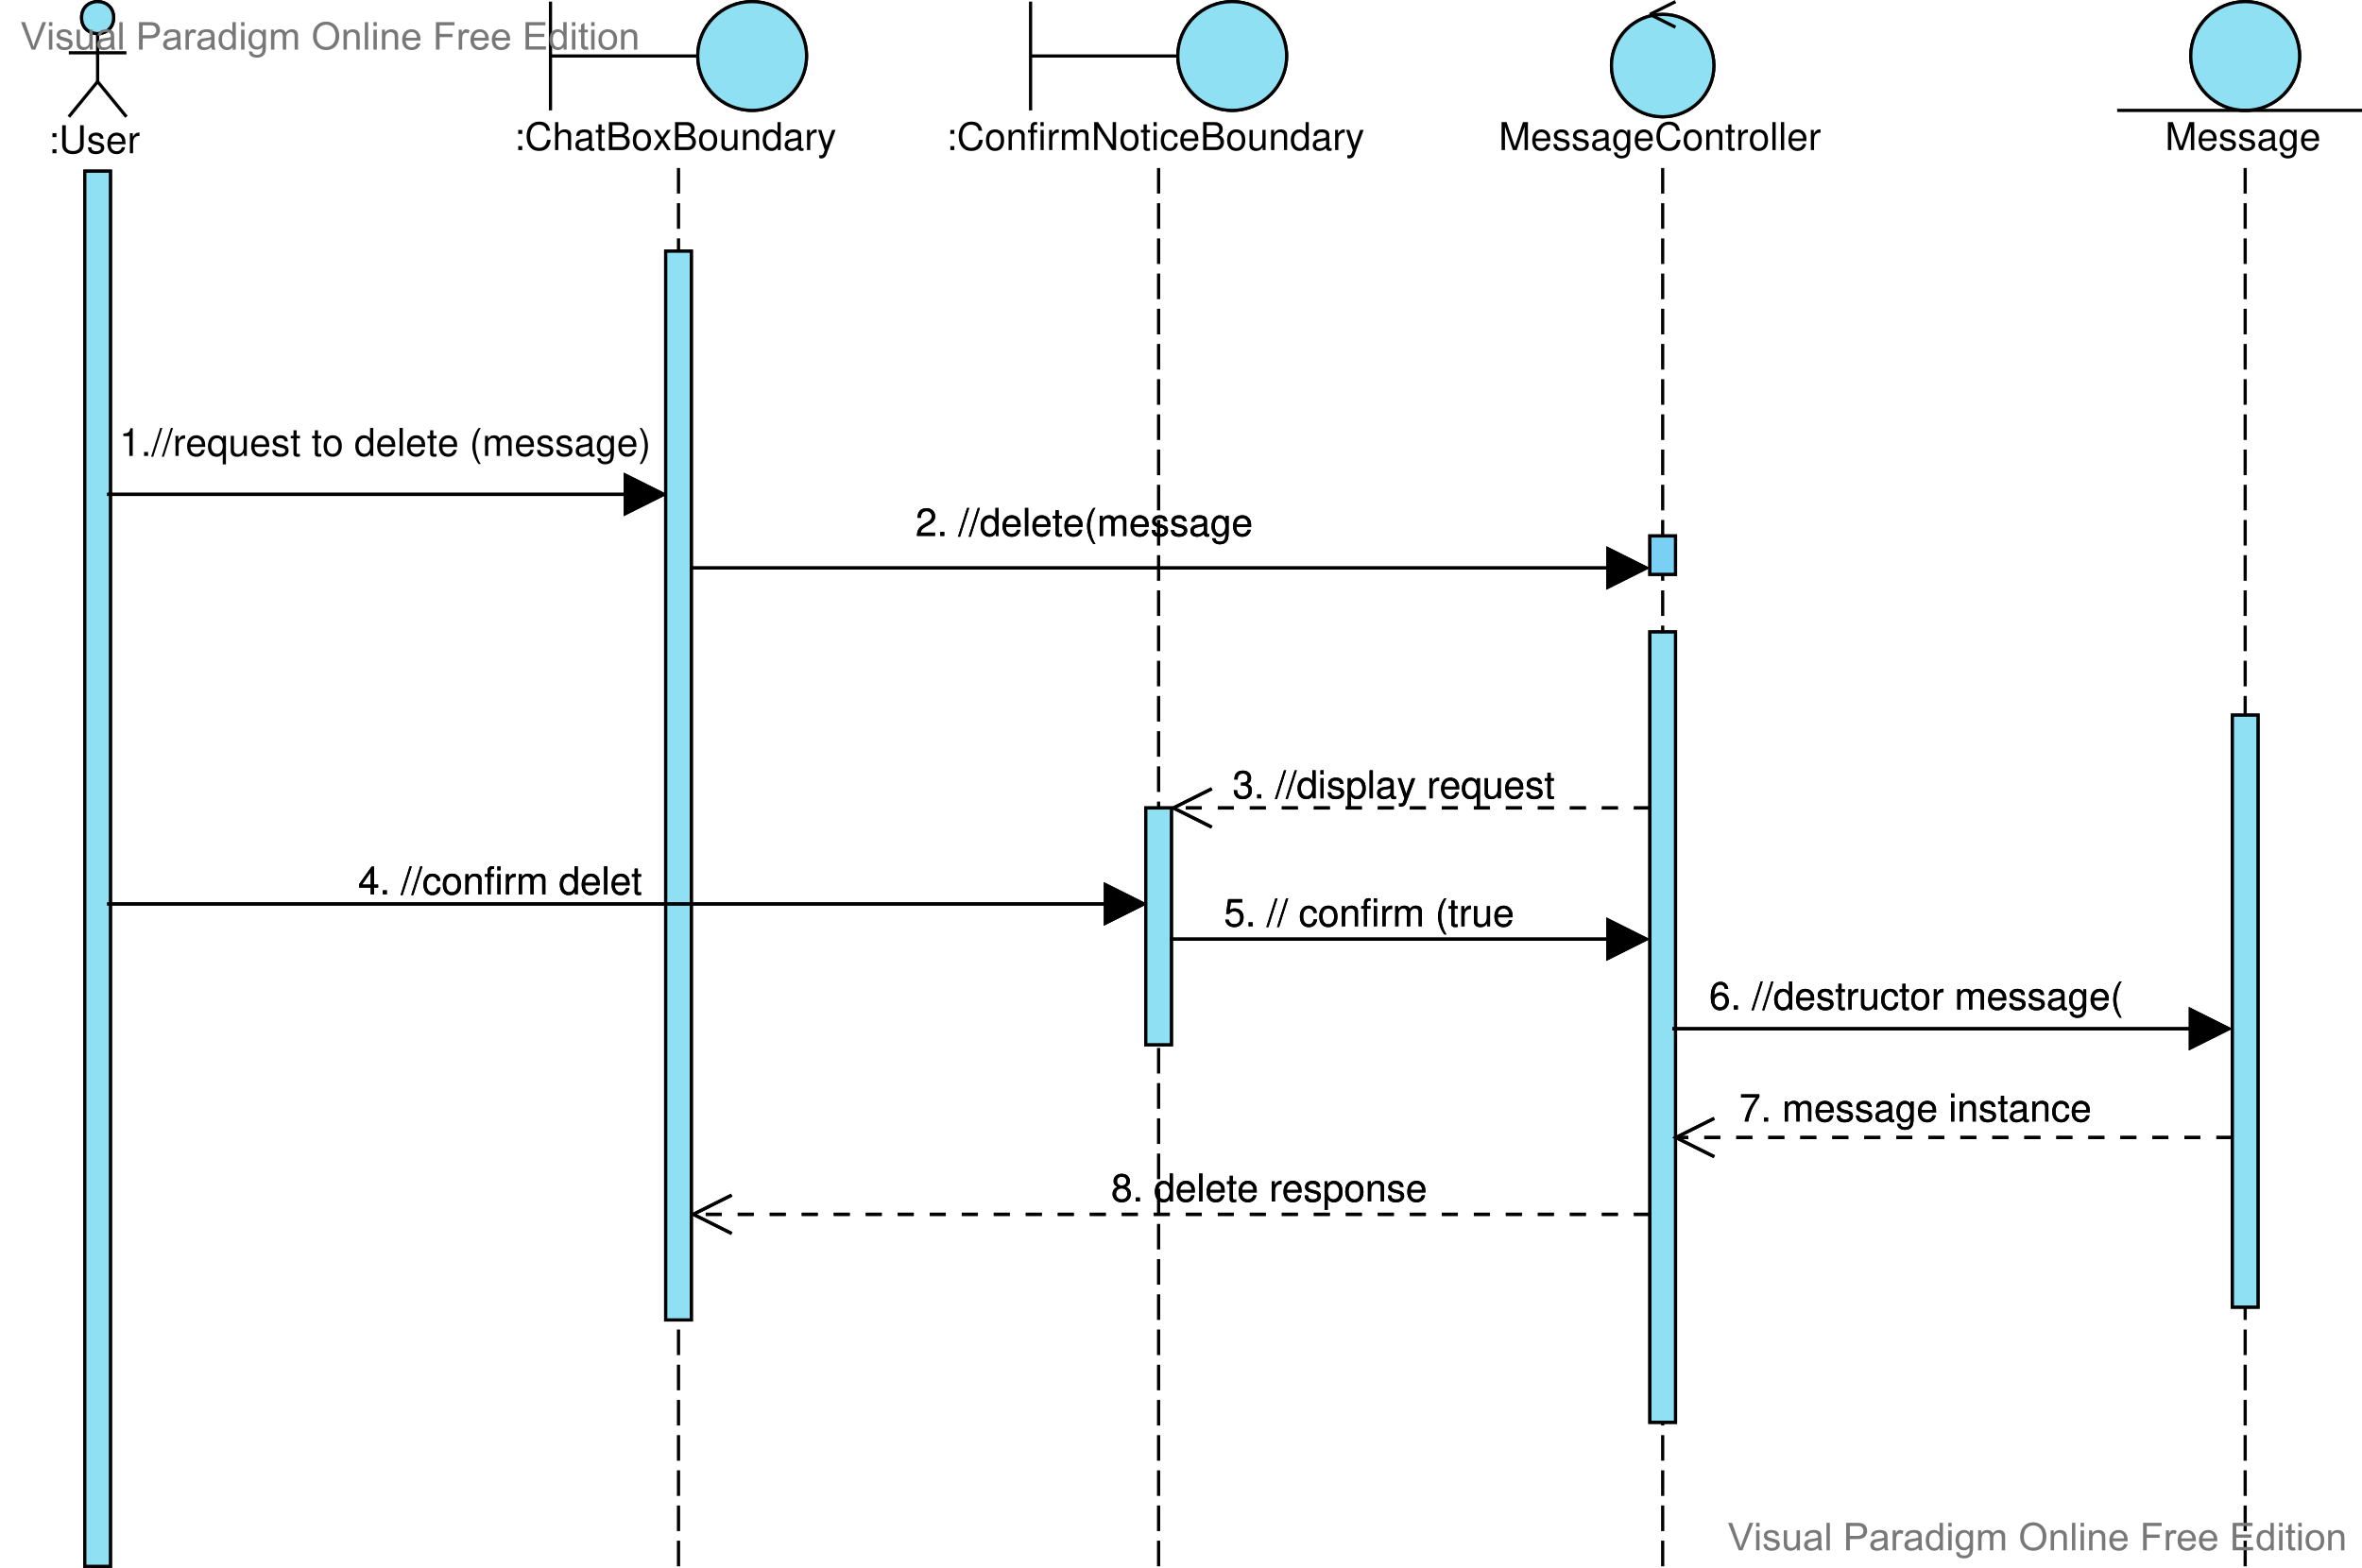 <?xml version="1.0" encoding="UTF-8"?>
<svg xmlns="http://www.w3.org/2000/svg" xmlns:xlink="http://www.w3.org/1999/xlink" width="553.5pt" height="367.5pt" viewBox="0 0 553.5 367.5" version="1.1">
<defs>
<g>
<symbol overflow="visible" id="glyph0-0">
<path style="stroke:none;" d=""/>
</symbol>
<symbol overflow="visible" id="glyph0-1">
<path style="stroke:none;" d="M 1.922 -0.938 L 0.984 -0.938 L 0.984 0 L 1.922 0 Z M 1.922 -4.719 L 0.984 -4.719 L 0.984 -3.781 L 1.922 -3.781 Z M 1.922 -4.719 "/>
</symbol>
<symbol overflow="visible" id="glyph0-2">
<path style="stroke:none;" d="M 4.969 -6.562 L 4.969 -1.953 C 4.969 -1.078 4.328 -0.531 3.281 -0.531 C 2.797 -0.531 2.391 -0.641 2.078 -0.875 C 1.75 -1.125 1.609 -1.453 1.609 -1.953 L 1.609 -6.562 L 0.766 -6.562 L 0.766 -1.953 C 0.766 -0.625 1.719 0.203 3.281 0.203 C 4.812 0.203 5.812 -0.641 5.812 -1.953 L 5.812 -6.562 Z M 4.969 -6.562 "/>
</symbol>
<symbol overflow="visible" id="glyph0-3">
<path style="stroke:none;" d="M 3.938 -3.406 C 3.938 -4.328 3.328 -4.844 2.234 -4.844 C 1.141 -4.844 0.422 -4.281 0.422 -3.406 C 0.422 -2.672 0.797 -2.328 1.922 -2.047 L 2.625 -1.875 C 3.141 -1.75 3.344 -1.562 3.344 -1.234 C 3.344 -0.781 2.906 -0.484 2.25 -0.484 C 1.844 -0.484 1.5 -0.609 1.312 -0.797 C 1.203 -0.938 1.141 -1.078 1.094 -1.406 L 0.312 -1.406 C 0.344 -0.312 0.953 0.203 2.188 0.203 C 3.375 0.203 4.125 -0.375 4.125 -1.281 C 4.125 -1.984 3.734 -2.375 2.797 -2.594 L 2.078 -2.766 C 1.469 -2.922 1.203 -3.109 1.203 -3.453 C 1.203 -3.891 1.594 -4.156 2.203 -4.156 C 2.812 -4.156 3.125 -3.891 3.156 -3.406 Z M 3.938 -3.406 "/>
</symbol>
<symbol overflow="visible" id="glyph0-4">
<path style="stroke:none;" d="M 4.609 -2.109 C 4.609 -2.828 4.562 -3.266 4.422 -3.609 C 4.125 -4.391 3.406 -4.844 2.516 -4.844 C 1.203 -4.844 0.359 -3.859 0.359 -2.297 C 0.359 -0.734 1.172 0.203 2.5 0.203 C 3.578 0.203 4.328 -0.406 4.516 -1.438 L 3.766 -1.438 C 3.562 -0.812 3.125 -0.484 2.531 -0.484 C 2.047 -0.484 1.641 -0.703 1.391 -1.094 C 1.219 -1.375 1.156 -1.641 1.141 -2.109 Z M 1.156 -2.719 C 1.219 -3.594 1.75 -4.156 2.516 -4.156 C 3.281 -4.156 3.812 -3.562 3.812 -2.719 Z M 1.156 -2.719 "/>
</symbol>
<symbol overflow="visible" id="glyph0-5">
<path style="stroke:none;" d="M 0.625 -4.719 L 0.625 0 L 1.375 0 L 1.375 -2.453 C 1.391 -3.578 1.859 -4.094 2.891 -4.062 L 2.891 -4.828 C 2.766 -4.844 2.688 -4.844 2.594 -4.844 C 2.109 -4.844 1.75 -4.562 1.312 -3.859 L 1.312 -4.719 Z M 0.625 -4.719 "/>
</symbol>
<symbol overflow="visible" id="glyph0-6">
<path style="stroke:none;" d="M 5.953 -4.531 C 5.703 -5.969 4.875 -6.672 3.422 -6.672 C 2.547 -6.672 1.844 -6.391 1.344 -5.844 C 0.75 -5.203 0.438 -4.266 0.438 -3.203 C 0.438 -2.125 0.766 -1.203 1.375 -0.562 C 1.891 -0.031 2.531 0.203 3.391 0.203 C 5 0.203 5.891 -0.656 6.094 -2.391 L 5.234 -2.391 C 5.156 -1.938 5.062 -1.641 4.938 -1.375 C 4.656 -0.844 4.109 -0.531 3.406 -0.531 C 2.094 -0.531 1.266 -1.578 1.266 -3.219 C 1.266 -4.891 2.047 -5.938 3.328 -5.938 C 3.859 -5.938 4.359 -5.781 4.625 -5.516 C 4.875 -5.297 5 -5.016 5.109 -4.531 Z M 5.953 -4.531 "/>
</symbol>
<symbol overflow="visible" id="glyph0-7">
<path style="stroke:none;" d="M 0.625 -6.562 L 0.625 0 L 1.375 0 L 1.375 -2.594 C 1.375 -3.562 1.875 -4.188 2.656 -4.188 C 2.906 -4.188 3.141 -4.125 3.328 -3.984 C 3.531 -3.828 3.625 -3.594 3.625 -3.266 L 3.625 0 L 4.375 0 L 4.375 -3.562 C 4.375 -4.359 3.812 -4.844 2.891 -4.844 C 2.219 -4.844 1.812 -4.641 1.375 -4.062 L 1.375 -6.562 Z M 0.625 -6.562 "/>
</symbol>
<symbol overflow="visible" id="glyph0-8">
<path style="stroke:none;" d="M 4.812 -0.438 C 4.734 -0.422 4.703 -0.422 4.656 -0.422 C 4.391 -0.422 4.25 -0.562 4.25 -0.797 L 4.25 -3.562 C 4.25 -4.406 3.641 -4.844 2.469 -4.844 C 1.781 -4.844 1.234 -4.656 0.906 -4.297 C 0.688 -4.062 0.609 -3.781 0.578 -3.328 L 1.344 -3.328 C 1.406 -3.891 1.75 -4.156 2.453 -4.156 C 3.125 -4.156 3.5 -3.906 3.5 -3.453 L 3.5 -3.266 C 3.484 -2.938 3.328 -2.812 2.719 -2.734 C 1.656 -2.594 1.5 -2.562 1.203 -2.453 C 0.656 -2.219 0.375 -1.797 0.375 -1.188 C 0.375 -0.328 0.969 0.203 1.922 0.203 C 2.516 0.203 3 0 3.531 -0.484 C 3.578 0 3.812 0.203 4.297 0.203 C 4.469 0.203 4.562 0.188 4.812 0.125 Z M 3.5 -1.484 C 3.5 -1.234 3.422 -1.078 3.203 -0.875 C 2.891 -0.594 2.531 -0.453 2.094 -0.453 C 1.5 -0.453 1.156 -0.734 1.156 -1.203 C 1.156 -1.703 1.484 -1.953 2.297 -2.062 C 3.094 -2.172 3.25 -2.219 3.5 -2.328 Z M 3.5 -1.484 "/>
</symbol>
<symbol overflow="visible" id="glyph0-9">
<path style="stroke:none;" d="M 2.281 -4.719 L 1.516 -4.719 L 1.516 -6.016 L 0.766 -6.016 L 0.766 -4.719 L 0.125 -4.719 L 0.125 -4.109 L 0.766 -4.109 L 0.766 -0.547 C 0.766 -0.047 1.094 0.203 1.672 0.203 C 1.875 0.203 2.031 0.188 2.281 0.141 L 2.281 -0.484 C 2.172 -0.453 2.078 -0.453 1.922 -0.453 C 1.609 -0.453 1.516 -0.547 1.516 -0.875 L 1.516 -4.109 L 2.281 -4.109 Z M 2.281 -4.719 "/>
</symbol>
<symbol overflow="visible" id="glyph0-10">
<path style="stroke:none;" d="M 0.719 0 L 3.672 0 C 4.297 0 4.75 -0.172 5.109 -0.547 C 5.422 -0.891 5.609 -1.359 5.609 -1.875 C 5.609 -2.656 5.25 -3.141 4.406 -3.469 C 5.016 -3.75 5.312 -4.219 5.312 -4.891 C 5.312 -5.375 5.141 -5.797 4.797 -6.109 C 4.453 -6.422 4 -6.562 3.375 -6.562 L 0.719 -6.562 Z M 1.547 -3.734 L 1.547 -5.828 L 3.172 -5.828 C 3.641 -5.828 3.891 -5.766 4.125 -5.594 C 4.359 -5.406 4.484 -5.141 4.484 -4.781 C 4.484 -4.422 4.359 -4.156 4.125 -3.969 C 3.891 -3.797 3.641 -3.734 3.172 -3.734 Z M 1.547 -0.734 L 1.547 -3 L 3.594 -3 C 4.328 -3 4.766 -2.578 4.766 -1.859 C 4.766 -1.156 4.328 -0.734 3.594 -0.734 Z M 1.547 -0.734 "/>
</symbol>
<symbol overflow="visible" id="glyph0-11">
<path style="stroke:none;" d="M 2.453 -4.844 C 1.109 -4.844 0.328 -3.906 0.328 -2.328 C 0.328 -0.734 1.109 0.203 2.453 0.203 C 3.781 0.203 4.594 -0.734 4.594 -2.281 C 4.594 -3.922 3.812 -4.844 2.453 -4.844 Z M 2.453 -4.156 C 3.297 -4.156 3.812 -3.469 3.812 -2.297 C 3.812 -1.172 3.281 -0.484 2.453 -0.484 C 1.625 -0.484 1.109 -1.172 1.109 -2.328 C 1.109 -3.469 1.625 -4.156 2.453 -4.156 Z M 2.453 -4.156 "/>
</symbol>
<symbol overflow="visible" id="glyph0-12">
<path style="stroke:none;" d="M 2.625 -2.438 L 4.219 -4.719 L 3.359 -4.719 L 2.234 -3 L 1.094 -4.719 L 0.25 -4.719 L 1.812 -2.406 L 0.156 0 L 1.016 0 L 2.203 -1.812 L 3.391 0 L 4.25 0 Z M 2.625 -2.438 "/>
</symbol>
<symbol overflow="visible" id="glyph0-13">
<path style="stroke:none;" d="M 4.344 0 L 4.344 -4.719 L 3.594 -4.719 L 3.594 -2.047 C 3.594 -1.078 3.094 -0.453 2.297 -0.453 C 1.703 -0.453 1.328 -0.812 1.328 -1.375 L 1.328 -4.719 L 0.578 -4.719 L 0.578 -1.078 C 0.578 -0.297 1.172 0.203 2.094 0.203 C 2.781 0.203 3.219 -0.031 3.656 -0.656 L 3.656 0 Z M 4.344 0 "/>
</symbol>
<symbol overflow="visible" id="glyph0-14">
<path style="stroke:none;" d="M 0.625 -4.719 L 0.625 0 L 1.391 0 L 1.391 -2.594 C 1.391 -3.562 1.891 -4.188 2.656 -4.188 C 3.266 -4.188 3.641 -3.828 3.641 -3.266 L 3.641 0 L 4.391 0 L 4.391 -3.562 C 4.391 -4.344 3.797 -4.844 2.891 -4.844 C 2.188 -4.844 1.734 -4.578 1.328 -3.922 L 1.328 -4.719 Z M 0.625 -4.719 "/>
</symbol>
<symbol overflow="visible" id="glyph0-15">
<path style="stroke:none;" d="M 4.453 -6.562 L 3.703 -6.562 L 3.703 -4.125 C 3.391 -4.594 2.891 -4.844 2.266 -4.844 C 1.031 -4.844 0.234 -3.875 0.234 -2.359 C 0.234 -0.781 1.016 0.203 2.281 0.203 C 2.938 0.203 3.391 -0.031 3.781 -0.625 L 3.781 0 L 4.453 0 Z M 2.391 -4.156 C 3.188 -4.156 3.703 -3.438 3.703 -2.297 C 3.703 -1.219 3.188 -0.5 2.391 -0.5 C 1.562 -0.5 1.016 -1.219 1.016 -2.328 C 1.016 -3.422 1.562 -4.156 2.391 -4.156 Z M 2.391 -4.156 "/>
</symbol>
<symbol overflow="visible" id="glyph0-16">
<path style="stroke:none;" d="M 3.484 -4.719 L 2.188 -1.047 L 0.984 -4.719 L 0.188 -4.719 L 1.766 0.016 L 1.484 0.766 C 1.359 1.094 1.203 1.219 0.875 1.219 C 0.75 1.219 0.641 1.203 0.484 1.172 L 0.484 1.844 C 0.641 1.922 0.797 1.969 0.984 1.969 C 1.234 1.969 1.5 1.875 1.688 1.734 C 1.922 1.562 2.062 1.375 2.203 0.984 L 4.297 -4.719 Z M 3.484 -4.719 "/>
</symbol>
<symbol overflow="visible" id="glyph0-17">
<path style="stroke:none;" d="M 4.219 0 L 6.062 -5.5 L 6.062 0 L 6.844 0 L 6.844 -6.562 L 5.688 -6.562 L 3.781 -0.844 L 1.844 -6.562 L 0.672 -6.562 L 0.672 0 L 1.469 0 L 1.469 -5.5 L 3.328 0 Z M 4.219 0 "/>
</symbol>
<symbol overflow="visible" id="glyph0-18">
<path style="stroke:none;" d="M 3.641 -4.719 L 3.641 -4.031 C 3.266 -4.594 2.844 -4.844 2.25 -4.844 C 1.109 -4.844 0.312 -3.781 0.312 -2.281 C 0.312 -1.484 0.5 -0.906 0.906 -0.438 C 1.266 -0.016 1.703 0.203 2.203 0.203 C 2.766 0.203 3.172 -0.047 3.562 -0.641 L 3.562 -0.391 C 3.562 0.859 3.219 1.328 2.281 1.328 C 1.641 1.328 1.312 1.078 1.234 0.547 L 0.469 0.547 C 0.547 1.406 1.234 1.969 2.266 1.969 C 2.953 1.969 3.531 1.734 3.828 1.359 C 4.188 0.922 4.328 0.328 4.328 -0.781 L 4.328 -4.719 Z M 2.328 -4.156 C 3.109 -4.156 3.562 -3.484 3.562 -2.297 C 3.562 -1.156 3.109 -0.484 2.328 -0.484 C 1.547 -0.484 1.094 -1.156 1.094 -2.328 C 1.094 -3.469 1.547 -4.156 2.328 -4.156 Z M 2.328 -4.156 "/>
</symbol>
<symbol overflow="visible" id="glyph0-19">
<path style="stroke:none;" d="M 1.375 -6.562 L 0.609 -6.562 L 0.609 0 L 1.375 0 Z M 1.375 -6.562 "/>
</symbol>
<symbol overflow="visible" id="glyph0-20">
<path style="stroke:none;" d="M 2.328 -4.641 L 2.328 0 L 3.125 0 L 3.125 -6.5 L 2.594 -6.5 C 2.328 -5.516 2.141 -5.375 0.922 -5.219 L 0.922 -4.641 Z M 2.328 -4.641 "/>
</symbol>
<symbol overflow="visible" id="glyph0-21">
<path style="stroke:none;" d="M 1.719 -0.938 L 0.781 -0.938 L 0.781 0 L 1.719 0 Z M 1.719 -0.938 "/>
</symbol>
<symbol overflow="visible" id="glyph0-22">
<path style="stroke:none;" d="M 2.062 -6.562 L -0.078 0.188 L 0.422 0.188 L 2.562 -6.562 Z M 2.062 -6.562 "/>
</symbol>
<symbol overflow="visible" id="glyph0-23">
<path style="stroke:none;" d="M 4.453 1.969 L 4.453 -4.719 L 3.781 -4.719 L 3.781 -4.094 C 3.438 -4.578 2.906 -4.844 2.281 -4.844 C 1.047 -4.844 0.234 -3.828 0.234 -2.266 C 0.234 -0.734 1 0.203 2.25 0.203 C 2.906 0.203 3.359 -0.031 3.703 -0.547 L 3.703 1.969 Z M 2.391 -4.156 C 3.188 -4.156 3.703 -3.438 3.703 -2.297 C 3.703 -1.219 3.188 -0.5 2.391 -0.5 C 1.562 -0.5 1.016 -1.219 1.016 -2.328 C 1.016 -3.422 1.562 -4.156 2.391 -4.156 Z M 2.391 -4.156 "/>
</symbol>
<symbol overflow="visible" id="glyph0-24">
<path style="stroke:none;" d="M 2.125 -6.562 C 1.219 -5.375 0.656 -3.75 0.656 -2.328 C 0.656 -0.906 1.219 0.734 2.125 1.906 L 2.625 1.906 C 1.828 0.625 1.391 -0.891 1.391 -2.328 C 1.391 -3.766 1.828 -5.281 2.625 -6.562 Z M 2.125 -6.562 "/>
</symbol>
<symbol overflow="visible" id="glyph0-25">
<path style="stroke:none;" d="M 0.625 -4.719 L 0.625 0 L 1.391 0 L 1.391 -2.969 C 1.391 -3.641 1.875 -4.188 2.5 -4.188 C 3.047 -4.188 3.359 -3.859 3.359 -3.25 L 3.359 0 L 4.125 0 L 4.125 -2.969 C 4.125 -3.641 4.609 -4.188 5.234 -4.188 C 5.781 -4.188 6.109 -3.844 6.109 -3.25 L 6.109 0 L 6.859 0 L 6.859 -3.531 C 6.859 -4.391 6.375 -4.844 5.484 -4.844 C 4.859 -4.844 4.484 -4.656 4.047 -4.125 C 3.766 -4.641 3.391 -4.844 2.766 -4.844 C 2.141 -4.844 1.719 -4.609 1.328 -4.047 L 1.328 -4.719 Z M 0.625 -4.719 "/>
</symbol>
<symbol overflow="visible" id="glyph0-26">
<path style="stroke:none;" d="M 0.844 1.906 C 1.734 0.734 2.297 -0.906 2.297 -2.328 C 2.297 -3.75 1.734 -5.375 0.844 -6.562 L 0.344 -6.562 C 1.141 -5.281 1.578 -3.766 1.578 -2.328 C 1.578 -0.891 1.141 0.625 0.344 1.906 Z M 0.844 1.906 "/>
</symbol>
<symbol overflow="visible" id="glyph0-27">
<path style="stroke:none;" d="M 4.547 -0.781 L 1.203 -0.781 C 1.281 -1.328 1.562 -1.672 2.344 -2.141 L 3.25 -2.641 C 4.141 -3.141 4.594 -3.812 4.594 -4.609 C 4.594 -5.141 4.391 -5.656 4 -6 C 3.625 -6.344 3.156 -6.5 2.562 -6.5 C 1.75 -6.5 1.141 -6.219 0.797 -5.656 C 0.562 -5.312 0.469 -4.906 0.453 -4.25 L 1.234 -4.25 C 1.266 -4.703 1.328 -4.953 1.438 -5.172 C 1.641 -5.578 2.047 -5.812 2.531 -5.812 C 3.25 -5.812 3.781 -5.297 3.781 -4.594 C 3.781 -4.062 3.484 -3.625 2.922 -3.297 L 2.094 -2.812 C 0.766 -2.047 0.375 -1.438 0.312 -0.016 L 4.547 -0.016 Z M 4.547 -0.781 "/>
</symbol>
<symbol overflow="visible" id="glyph0-28">
<path style="stroke:none;" d="M 4.484 -4.812 C 4.328 -5.875 3.641 -6.5 2.672 -6.5 C 1.969 -6.5 1.344 -6.172 0.969 -5.578 C 0.562 -4.938 0.391 -4.156 0.391 -2.969 C 0.391 -1.875 0.547 -1.172 0.922 -0.609 C 1.266 -0.078 1.828 0.203 2.531 0.203 C 3.75 0.203 4.609 -0.703 4.609 -1.969 C 4.609 -3.172 3.812 -4.016 2.656 -4.016 C 2.031 -4.016 1.531 -3.781 1.203 -3.297 C 1.203 -4.906 1.703 -5.812 2.625 -5.812 C 3.172 -5.812 3.562 -5.438 3.688 -4.812 Z M 2.562 -3.312 C 3.328 -3.312 3.812 -2.766 3.812 -1.906 C 3.812 -1.094 3.266 -0.5 2.531 -0.5 C 1.797 -0.5 1.234 -1.109 1.234 -1.938 C 1.234 -2.75 1.781 -3.312 2.562 -3.312 Z M 2.562 -3.312 "/>
</symbol>
<symbol overflow="visible" id="glyph0-29">
<path style="stroke:none;" d="M 4.234 -3.125 C 4.203 -3.594 4.109 -3.891 3.922 -4.156 C 3.594 -4.594 3.031 -4.844 2.375 -4.844 C 1.094 -4.844 0.281 -3.844 0.281 -2.281 C 0.281 -0.75 1.094 0.203 2.359 0.203 C 3.484 0.203 4.203 -0.469 4.297 -1.625 L 3.531 -1.625 C 3.406 -0.859 3.031 -0.484 2.391 -0.484 C 1.562 -0.484 1.062 -1.156 1.062 -2.281 C 1.062 -3.453 1.547 -4.156 2.359 -4.156 C 3 -4.156 3.391 -3.781 3.484 -3.125 Z M 4.234 -3.125 "/>
</symbol>
<symbol overflow="visible" id="glyph0-30">
<path style="stroke:none;" d="M 4.688 -6.375 L 0.406 -6.375 L 0.406 -5.594 L 3.859 -5.594 C 2.344 -3.422 1.719 -2.094 1.234 0 L 2.094 0 C 2.438 -2.047 3.234 -3.797 4.688 -5.719 Z M 4.688 -6.375 "/>
</symbol>
<symbol overflow="visible" id="glyph0-31">
<path style="stroke:none;" d="M 1.344 -4.719 L 0.609 -4.719 L 0.609 0 L 1.344 0 Z M 1.344 -6.562 L 0.594 -6.562 L 0.594 -5.609 L 1.344 -5.609 Z M 1.344 -6.562 "/>
</symbol>
<symbol overflow="visible" id="glyph0-32">
<path style="stroke:none;" d="M 2.328 -4.719 L 1.531 -4.719 L 1.531 -5.453 C 1.531 -5.766 1.703 -5.938 2.062 -5.938 C 2.125 -5.938 2.156 -5.938 2.328 -5.922 L 2.328 -6.547 C 2.156 -6.578 2.047 -6.594 1.906 -6.594 C 1.203 -6.594 0.797 -6.188 0.797 -5.516 L 0.797 -4.719 L 0.156 -4.719 L 0.156 -4.109 L 0.797 -4.109 L 0.797 0 L 1.531 0 L 1.531 -4.109 L 2.328 -4.109 Z M 2.328 -4.719 "/>
</symbol>
<symbol overflow="visible" id="glyph0-33">
<path style="stroke:none;" d="M 5.812 -6.562 L 5.016 -6.562 L 5.016 -1.203 L 1.594 -6.562 L 0.688 -6.562 L 0.688 0 L 1.469 0 L 1.469 -5.312 L 4.875 0 L 5.812 0 Z M 5.812 -6.562 "/>
</symbol>
<symbol overflow="visible" id="glyph0-34">
<path style="stroke:none;" d="M 1.984 -3 L 2.422 -3 C 3.281 -3 3.75 -2.594 3.75 -1.812 C 3.75 -0.984 3.25 -0.5 2.438 -0.5 C 1.562 -0.5 1.141 -0.938 1.078 -1.891 L 0.281 -1.891 C 0.328 -1.375 0.406 -1.031 0.562 -0.734 C 0.906 -0.109 1.516 0.203 2.391 0.203 C 3.703 0.203 4.547 -0.578 4.547 -1.812 C 4.547 -2.641 4.234 -3.094 3.469 -3.359 C 4.062 -3.609 4.359 -4.062 4.359 -4.719 C 4.359 -5.828 3.641 -6.5 2.422 -6.5 C 1.141 -6.5 0.453 -5.781 0.422 -4.406 L 1.219 -4.406 C 1.219 -4.812 1.266 -5.031 1.359 -5.234 C 1.531 -5.594 1.938 -5.812 2.438 -5.812 C 3.125 -5.812 3.562 -5.391 3.562 -4.688 C 3.562 -4.234 3.391 -3.953 3.047 -3.797 C 2.828 -3.703 2.531 -3.672 1.984 -3.656 Z M 1.984 -3 "/>
</symbol>
<symbol overflow="visible" id="glyph0-35">
<path style="stroke:none;" d="M 0.484 1.969 L 1.234 1.969 L 1.234 -0.5 C 1.641 -0.016 2.078 0.203 2.688 0.203 C 3.922 0.203 4.703 -0.781 4.703 -2.281 C 4.703 -3.859 3.938 -4.844 2.688 -4.844 C 2.047 -4.844 1.531 -4.562 1.172 -4 L 1.172 -4.719 L 0.484 -4.719 Z M 2.562 -4.156 C 3.391 -4.156 3.922 -3.422 3.922 -2.297 C 3.922 -1.219 3.375 -0.5 2.562 -0.5 C 1.75 -0.5 1.234 -1.219 1.234 -2.328 C 1.234 -3.422 1.75 -4.156 2.562 -4.156 Z M 2.562 -4.156 "/>
</symbol>
<symbol overflow="visible" id="glyph0-36">
<path style="stroke:none;" d="M 2.938 -1.578 L 2.938 0 L 3.734 0 L 3.734 -1.578 L 4.688 -1.578 L 4.688 -2.281 L 3.734 -2.281 L 3.734 -6.5 L 3.156 -6.5 L 0.25 -2.406 L 0.25 -1.578 Z M 2.938 -2.281 L 0.938 -2.281 L 2.938 -5.156 Z M 2.938 -2.281 "/>
</symbol>
<symbol overflow="visible" id="glyph0-37">
<path style="stroke:none;" d="M 4.281 -6.375 L 0.984 -6.375 L 0.516 -2.906 L 1.234 -2.906 C 1.609 -3.344 1.922 -3.5 2.422 -3.5 C 3.281 -3.5 3.812 -2.922 3.812 -1.969 C 3.812 -1.047 3.281 -0.5 2.406 -0.5 C 1.719 -0.5 1.297 -0.844 1.109 -1.562 L 0.312 -1.562 C 0.422 -1.047 0.516 -0.797 0.703 -0.562 C 1.062 -0.078 1.703 0.203 2.438 0.203 C 3.719 0.203 4.609 -0.734 4.609 -2.078 C 4.609 -3.344 3.781 -4.203 2.562 -4.203 C 2.109 -4.203 1.75 -4.094 1.375 -3.812 L 1.625 -5.594 L 4.281 -5.594 Z M 4.281 -6.375 "/>
</symbol>
<symbol overflow="visible" id="glyph0-38">
<path style="stroke:none;" d="M 3.516 -3.422 C 4.188 -3.828 4.391 -4.156 4.391 -4.766 C 4.391 -5.797 3.609 -6.5 2.469 -6.5 C 1.344 -6.5 0.562 -5.797 0.562 -4.781 C 0.562 -4.156 0.766 -3.844 1.422 -3.422 C 0.688 -3.062 0.328 -2.531 0.328 -1.812 C 0.328 -0.625 1.203 0.203 2.469 0.203 C 3.734 0.203 4.609 -0.625 4.609 -1.812 C 4.609 -2.531 4.25 -3.062 3.516 -3.422 Z M 2.469 -5.812 C 3.156 -5.812 3.578 -5.406 3.578 -4.75 C 3.578 -4.141 3.141 -3.734 2.469 -3.734 C 1.797 -3.734 1.375 -4.141 1.375 -4.766 C 1.375 -5.406 1.797 -5.812 2.469 -5.812 Z M 2.469 -3.062 C 3.266 -3.062 3.812 -2.547 3.812 -1.797 C 3.812 -1.016 3.281 -0.5 2.453 -0.5 C 1.688 -0.5 1.141 -1.031 1.141 -1.781 C 1.141 -2.562 1.672 -3.062 2.469 -3.062 Z M 2.469 -3.062 "/>
</symbol>
<symbol overflow="visible" id="glyph1-0">
<path style="stroke:none;" d="M 1.125 0 L 1.125 -5.625 L 5.625 -5.625 L 5.625 0 Z M 1.266 -0.141 L 5.484 -0.141 L 5.484 -5.484 L 1.266 -5.484 Z M 1.266 -0.141 "/>
</symbol>
<symbol overflow="visible" id="glyph1-1">
<path style="stroke:none;" d="M 2.531 0 L 0.047 -6.438 L 0.969 -6.438 L 2.641 -1.766 C 2.773 -1.391 2.883 -1.035 2.969 -0.703 C 3.07 -1.055 3.191 -1.41 3.328 -1.766 L 5.062 -6.438 L 5.938 -6.438 L 3.406 0 Z M 2.531 0 "/>
</symbol>
<symbol overflow="visible" id="glyph1-2">
<path style="stroke:none;" d="M 0.594 -5.531 L 0.594 -6.438 L 1.391 -6.438 L 1.391 -5.531 Z M 0.594 0 L 0.594 -4.672 L 1.391 -4.672 L 1.391 0 Z M 0.594 0 "/>
</symbol>
<symbol overflow="visible" id="glyph1-3">
<path style="stroke:none;" d="M 0.281 -1.391 L 1.062 -1.516 C 1.102 -1.203 1.223 -0.961 1.422 -0.797 C 1.629 -0.629 1.91 -0.547 2.266 -0.547 C 2.629 -0.547 2.898 -0.617 3.078 -0.766 C 3.254 -0.91 3.344 -1.082 3.344 -1.281 C 3.344 -1.469 3.266 -1.609 3.109 -1.703 C 2.992 -1.773 2.723 -1.867 2.297 -1.984 C 1.711 -2.129 1.305 -2.254 1.078 -2.359 C 0.859 -2.461 0.691 -2.609 0.578 -2.797 C 0.461 -2.984 0.406 -3.191 0.406 -3.422 C 0.406 -3.629 0.453 -3.82 0.547 -4 C 0.641 -4.176 0.77 -4.328 0.938 -4.453 C 1.062 -4.535 1.227 -4.609 1.438 -4.672 C 1.656 -4.734 1.883 -4.766 2.125 -4.766 C 2.488 -4.766 2.805 -4.711 3.078 -4.609 C 3.359 -4.504 3.566 -4.363 3.703 -4.188 C 3.836 -4.008 3.93 -3.77 3.984 -3.469 L 3.203 -3.359 C 3.172 -3.598 3.066 -3.785 2.891 -3.922 C 2.723 -4.055 2.488 -4.125 2.188 -4.125 C 1.82 -4.125 1.562 -4.062 1.406 -3.938 C 1.25 -3.82 1.172 -3.68 1.172 -3.516 C 1.172 -3.41 1.203 -3.32 1.266 -3.25 C 1.328 -3.156 1.43 -3.082 1.578 -3.031 C 1.648 -3 1.879 -2.93 2.266 -2.828 C 2.828 -2.68 3.219 -2.562 3.438 -2.469 C 3.664 -2.375 3.844 -2.234 3.969 -2.047 C 4.094 -1.867 4.156 -1.645 4.156 -1.375 C 4.156 -1.102 4.078 -0.852 3.922 -0.625 C 3.766 -0.395 3.539 -0.211 3.25 -0.078 C 2.969 0.047 2.641 0.109 2.266 0.109 C 1.66 0.109 1.195 -0.016 0.875 -0.266 C 0.562 -0.523 0.363 -0.898 0.281 -1.391 Z M 0.281 -1.391 "/>
</symbol>
<symbol overflow="visible" id="glyph1-4">
<path style="stroke:none;" d="M 3.656 0 L 3.656 -0.688 C 3.289 -0.156 2.797 0.109 2.172 0.109 C 1.898 0.109 1.645 0.055 1.406 -0.047 C 1.164 -0.16 0.984 -0.297 0.859 -0.453 C 0.742 -0.609 0.664 -0.801 0.625 -1.031 C 0.594 -1.188 0.578 -1.438 0.578 -1.781 L 0.578 -4.672 L 1.359 -4.672 L 1.359 -2.078 C 1.359 -1.66 1.379 -1.383 1.422 -1.25 C 1.461 -1.039 1.562 -0.875 1.719 -0.75 C 1.883 -0.633 2.086 -0.578 2.328 -0.578 C 2.566 -0.578 2.789 -0.633 3 -0.75 C 3.207 -0.875 3.352 -1.039 3.438 -1.25 C 3.52 -1.457 3.562 -1.766 3.562 -2.172 L 3.562 -4.672 L 4.359 -4.672 L 4.359 0 Z M 3.656 0 "/>
</symbol>
<symbol overflow="visible" id="glyph1-5">
<path style="stroke:none;" d="M 3.641 -0.578 C 3.348 -0.328 3.066 -0.148 2.797 -0.047 C 2.523 0.055 2.234 0.109 1.922 0.109 C 1.41 0.109 1.016 -0.016 0.734 -0.266 C 0.461 -0.516 0.328 -0.836 0.328 -1.234 C 0.328 -1.461 0.379 -1.672 0.484 -1.859 C 0.586 -2.047 0.723 -2.195 0.891 -2.312 C 1.055 -2.426 1.242 -2.516 1.453 -2.578 C 1.609 -2.609 1.844 -2.645 2.156 -2.688 C 2.801 -2.758 3.273 -2.852 3.578 -2.969 C 3.578 -3.07 3.578 -3.141 3.578 -3.172 C 3.578 -3.492 3.504 -3.719 3.359 -3.844 C 3.148 -4.031 2.848 -4.125 2.453 -4.125 C 2.078 -4.125 1.801 -4.055 1.625 -3.922 C 1.445 -3.797 1.316 -3.566 1.234 -3.234 L 0.469 -3.328 C 0.531 -3.66 0.641 -3.926 0.797 -4.125 C 0.961 -4.332 1.195 -4.488 1.5 -4.594 C 1.812 -4.707 2.164 -4.766 2.562 -4.766 C 2.969 -4.766 3.289 -4.719 3.531 -4.625 C 3.781 -4.531 3.961 -4.41 4.078 -4.266 C 4.203 -4.129 4.285 -3.953 4.328 -3.734 C 4.359 -3.598 4.375 -3.359 4.375 -3.016 L 4.375 -1.953 C 4.375 -1.223 4.391 -0.758 4.422 -0.562 C 4.453 -0.363 4.52 -0.176 4.625 0 L 3.797 0 C 3.711 -0.164 3.66 -0.359 3.641 -0.578 Z M 3.578 -2.344 C 3.285 -2.227 2.852 -2.129 2.281 -2.047 C 1.957 -1.992 1.727 -1.938 1.594 -1.875 C 1.457 -1.82 1.352 -1.738 1.281 -1.625 C 1.207 -1.508 1.172 -1.383 1.172 -1.25 C 1.172 -1.039 1.25 -0.863 1.406 -0.719 C 1.562 -0.582 1.797 -0.516 2.109 -0.516 C 2.41 -0.516 2.68 -0.582 2.922 -0.719 C 3.16 -0.852 3.336 -1.035 3.453 -1.266 C 3.535 -1.441 3.578 -1.703 3.578 -2.047 Z M 3.578 -2.344 "/>
</symbol>
<symbol overflow="visible" id="glyph1-6">
<path style="stroke:none;" d="M 0.578 0 L 0.578 -6.438 L 1.359 -6.438 L 1.359 0 Z M 0.578 0 "/>
</symbol>
<symbol overflow="visible" id="glyph1-7">
<path style="stroke:none;" d="M 0.688 0 L 0.688 -6.438 L 3.125 -6.438 C 3.551 -6.438 3.879 -6.414 4.109 -6.375 C 4.422 -6.32 4.68 -6.223 4.891 -6.078 C 5.109 -5.93 5.281 -5.723 5.406 -5.453 C 5.539 -5.191 5.609 -4.898 5.609 -4.578 C 5.609 -4.023 5.43 -3.562 5.078 -3.188 C 4.734 -2.812 4.109 -2.625 3.203 -2.625 L 1.547 -2.625 L 1.547 0 Z M 1.547 -3.375 L 3.219 -3.375 C 3.758 -3.375 4.145 -3.477 4.375 -3.688 C 4.613 -3.895 4.734 -4.18 4.734 -4.547 C 4.734 -4.816 4.664 -5.047 4.531 -5.234 C 4.395 -5.43 4.211 -5.562 3.984 -5.625 C 3.848 -5.664 3.582 -5.688 3.188 -5.688 L 1.547 -5.688 Z M 1.547 -3.375 "/>
</symbol>
<symbol overflow="visible" id="glyph1-8">
<path style="stroke:none;" d="M 0.578 0 L 0.578 -4.672 L 1.297 -4.672 L 1.297 -3.953 C 1.473 -4.285 1.641 -4.504 1.797 -4.609 C 1.953 -4.711 2.125 -4.766 2.312 -4.766 C 2.57 -4.766 2.844 -4.68 3.125 -4.516 L 2.844 -3.781 C 2.656 -3.895 2.461 -3.953 2.266 -3.953 C 2.098 -3.953 1.941 -3.898 1.797 -3.797 C 1.66 -3.691 1.562 -3.547 1.5 -3.359 C 1.414 -3.078 1.375 -2.77 1.375 -2.438 L 1.375 0 Z M 0.578 0 "/>
</symbol>
<symbol overflow="visible" id="glyph1-9">
<path style="stroke:none;" d="M 3.625 0 L 3.625 -0.594 C 3.32 -0.125 2.883 0.109 2.312 0.109 C 1.945 0.109 1.609 0.004 1.297 -0.203 C 0.984 -0.41 0.738 -0.695 0.562 -1.062 C 0.395 -1.426 0.312 -1.848 0.312 -2.328 C 0.312 -2.797 0.391 -3.219 0.547 -3.594 C 0.703 -3.977 0.93 -4.27 1.234 -4.469 C 1.547 -4.664 1.895 -4.766 2.281 -4.766 C 2.562 -4.766 2.812 -4.707 3.031 -4.594 C 3.25 -4.477 3.426 -4.32 3.562 -4.125 L 3.562 -6.438 L 4.359 -6.438 L 4.359 0 Z M 1.125 -2.328 C 1.125 -1.734 1.25 -1.285 1.5 -0.984 C 1.75 -0.691 2.047 -0.547 2.391 -0.547 C 2.734 -0.547 3.023 -0.688 3.266 -0.969 C 3.516 -1.25 3.641 -1.68 3.641 -2.266 C 3.641 -2.898 3.516 -3.367 3.266 -3.672 C 3.016 -3.973 2.711 -4.125 2.359 -4.125 C 2.004 -4.125 1.707 -3.977 1.469 -3.688 C 1.238 -3.395 1.125 -2.941 1.125 -2.328 Z M 1.125 -2.328 "/>
</symbol>
<symbol overflow="visible" id="glyph1-10">
<path style="stroke:none;" d="M 0.453 0.391 L 1.219 0.5 C 1.25 0.738 1.336 0.91 1.484 1.016 C 1.68 1.16 1.953 1.234 2.297 1.234 C 2.66 1.234 2.941 1.16 3.141 1.016 C 3.336 0.867 3.473 0.664 3.547 0.406 C 3.586 0.238 3.602 -0.098 3.594 -0.609 C 3.25 -0.203 2.82 0 2.312 0 C 1.664 0 1.164 -0.227 0.812 -0.688 C 0.469 -1.156 0.297 -1.711 0.297 -2.359 C 0.297 -2.805 0.375 -3.219 0.531 -3.594 C 0.695 -3.969 0.93 -4.254 1.234 -4.453 C 1.535 -4.66 1.895 -4.766 2.312 -4.766 C 2.863 -4.766 3.316 -4.547 3.672 -4.109 L 3.672 -4.672 L 4.406 -4.672 L 4.406 -0.641 C 4.406 0.086 4.328 0.602 4.172 0.906 C 4.023 1.207 3.789 1.445 3.469 1.625 C 3.156 1.801 2.766 1.891 2.297 1.891 C 1.734 1.891 1.281 1.766 0.938 1.516 C 0.602 1.266 0.441 0.891 0.453 0.391 Z M 1.109 -2.422 C 1.109 -1.805 1.227 -1.359 1.469 -1.078 C 1.707 -0.797 2.008 -0.656 2.375 -0.656 C 2.738 -0.656 3.047 -0.797 3.297 -1.078 C 3.547 -1.359 3.672 -1.797 3.672 -2.391 C 3.672 -2.961 3.539 -3.395 3.281 -3.688 C 3.031 -3.977 2.727 -4.125 2.375 -4.125 C 2.02 -4.125 1.719 -3.977 1.469 -3.688 C 1.227 -3.406 1.109 -2.984 1.109 -2.422 Z M 1.109 -2.422 "/>
</symbol>
<symbol overflow="visible" id="glyph1-11">
<path style="stroke:none;" d="M 0.594 0 L 0.594 -4.672 L 1.297 -4.672 L 1.297 -4.016 C 1.441 -4.242 1.633 -4.426 1.875 -4.562 C 2.125 -4.695 2.406 -4.766 2.719 -4.766 C 3.062 -4.766 3.344 -4.691 3.562 -4.547 C 3.781 -4.41 3.938 -4.211 4.031 -3.953 C 4.406 -4.492 4.883 -4.766 5.469 -4.766 C 5.938 -4.766 6.297 -4.633 6.547 -4.375 C 6.797 -4.125 6.922 -3.734 6.922 -3.203 L 6.922 0 L 6.125 0 L 6.125 -2.938 C 6.125 -3.258 6.098 -3.488 6.047 -3.625 C 6.004 -3.758 5.914 -3.867 5.781 -3.953 C 5.645 -4.047 5.484 -4.094 5.297 -4.094 C 4.973 -4.094 4.703 -3.984 4.484 -3.766 C 4.266 -3.547 4.156 -3.195 4.156 -2.719 L 4.156 0 L 3.359 0 L 3.359 -3.031 C 3.359 -3.383 3.297 -3.648 3.172 -3.828 C 3.047 -4.004 2.836 -4.094 2.547 -4.094 C 2.316 -4.094 2.109 -4.031 1.922 -3.906 C 1.734 -3.789 1.598 -3.617 1.516 -3.391 C 1.43 -3.172 1.391 -2.848 1.391 -2.422 L 1.391 0 Z M 0.594 0 "/>
</symbol>
<symbol overflow="visible" id="glyph1-12">
<path style="stroke:none;" d="M 0.438 -3.141 C 0.438 -4.203 0.723 -5.035 1.297 -5.641 C 1.867 -6.254 2.609 -6.562 3.516 -6.562 C 4.109 -6.562 4.645 -6.414 5.125 -6.125 C 5.602 -5.844 5.969 -5.445 6.219 -4.938 C 6.469 -4.426 6.594 -3.852 6.594 -3.219 C 6.594 -2.562 6.461 -1.973 6.203 -1.453 C 5.941 -0.941 5.566 -0.551 5.078 -0.281 C 4.598 -0.02 4.078 0.109 3.516 0.109 C 2.91 0.109 2.367 -0.035 1.891 -0.328 C 1.41 -0.617 1.047 -1.02 0.797 -1.531 C 0.555 -2.039 0.438 -2.578 0.438 -3.141 Z M 1.312 -3.125 C 1.312 -2.344 1.52 -1.727 1.938 -1.281 C 2.352 -0.844 2.879 -0.625 3.516 -0.625 C 4.148 -0.625 4.676 -0.848 5.094 -1.297 C 5.508 -1.742 5.719 -2.383 5.719 -3.219 C 5.719 -3.738 5.629 -4.191 5.453 -4.578 C 5.273 -4.973 5.016 -5.281 4.672 -5.5 C 4.328 -5.719 3.945 -5.828 3.531 -5.828 C 2.926 -5.828 2.406 -5.617 1.969 -5.203 C 1.531 -4.785 1.312 -4.094 1.312 -3.125 Z M 1.312 -3.125 "/>
</symbol>
<symbol overflow="visible" id="glyph1-13">
<path style="stroke:none;" d="M 0.594 0 L 0.594 -4.672 L 1.312 -4.672 L 1.312 -4 C 1.645 -4.508 2.141 -4.766 2.797 -4.766 C 3.078 -4.766 3.332 -4.711 3.562 -4.609 C 3.801 -4.516 3.977 -4.383 4.094 -4.219 C 4.207 -4.062 4.289 -3.867 4.344 -3.641 C 4.375 -3.492 4.391 -3.238 4.391 -2.875 L 4.391 0 L 3.594 0 L 3.594 -2.844 C 3.594 -3.164 3.562 -3.406 3.5 -3.562 C 3.438 -3.719 3.328 -3.844 3.172 -3.938 C 3.016 -4.039 2.832 -4.094 2.625 -4.094 C 2.289 -4.094 2 -3.984 1.75 -3.766 C 1.508 -3.555 1.391 -3.148 1.391 -2.547 L 1.391 0 Z M 0.594 0 "/>
</symbol>
<symbol overflow="visible" id="glyph1-14">
<path style="stroke:none;" d="M 3.781 -1.5 L 4.609 -1.406 C 4.473 -0.926 4.227 -0.551 3.875 -0.281 C 3.531 -0.02 3.086 0.109 2.547 0.109 C 1.867 0.109 1.328 -0.098 0.922 -0.516 C 0.523 -0.941 0.328 -1.535 0.328 -2.297 C 0.328 -3.078 0.531 -3.68 0.938 -4.109 C 1.344 -4.547 1.867 -4.766 2.516 -4.766 C 3.141 -4.766 3.645 -4.551 4.031 -4.125 C 4.426 -3.707 4.625 -3.113 4.625 -2.344 C 4.625 -2.289 4.625 -2.219 4.625 -2.125 L 1.141 -2.125 C 1.172 -1.613 1.316 -1.223 1.578 -0.953 C 1.836 -0.68 2.164 -0.547 2.562 -0.547 C 2.852 -0.547 3.098 -0.617 3.297 -0.766 C 3.504 -0.922 3.664 -1.164 3.781 -1.5 Z M 1.188 -2.781 L 3.797 -2.781 C 3.766 -3.176 3.664 -3.473 3.5 -3.672 C 3.25 -3.973 2.922 -4.125 2.516 -4.125 C 2.148 -4.125 1.844 -4 1.594 -3.75 C 1.352 -3.508 1.219 -3.188 1.188 -2.781 Z M 1.188 -2.781 "/>
</symbol>
<symbol overflow="visible" id="glyph1-15">
<path style="stroke:none;" d="M 0.734 0 L 0.734 -6.438 L 5.078 -6.438 L 5.078 -5.688 L 1.594 -5.688 L 1.594 -3.688 L 4.609 -3.688 L 4.609 -2.922 L 1.594 -2.922 L 1.594 0 Z M 0.734 0 "/>
</symbol>
<symbol overflow="visible" id="glyph1-16">
<path style="stroke:none;" d="M 0.719 0 L 0.719 -6.438 L 5.375 -6.438 L 5.375 -5.688 L 1.562 -5.688 L 1.562 -3.703 L 5.125 -3.703 L 5.125 -2.953 L 1.562 -2.953 L 1.562 -0.766 L 5.516 -0.766 L 5.516 0 Z M 0.719 0 "/>
</symbol>
<symbol overflow="visible" id="glyph1-17">
<path style="stroke:none;" d="M 2.328 -0.703 L 2.438 -0.016 C 2.207 0.035 2.008 0.062 1.844 0.062 C 1.551 0.062 1.328 0.016 1.172 -0.078 C 1.016 -0.172 0.898 -0.289 0.828 -0.438 C 0.766 -0.582 0.734 -0.891 0.734 -1.359 L 0.734 -4.047 L 0.156 -4.047 L 0.156 -4.672 L 0.734 -4.672 L 0.734 -5.828 L 1.531 -6.297 L 1.531 -4.672 L 2.328 -4.672 L 2.328 -4.047 L 1.531 -4.047 L 1.531 -1.328 C 1.531 -1.098 1.539 -0.953 1.562 -0.891 C 1.594 -0.828 1.641 -0.773 1.703 -0.734 C 1.766 -0.691 1.852 -0.672 1.969 -0.672 C 2.062 -0.672 2.18 -0.68 2.328 -0.703 Z M 2.328 -0.703 "/>
</symbol>
<symbol overflow="visible" id="glyph1-18">
<path style="stroke:none;" d="M 0.297 -2.328 C 0.297 -3.191 0.535 -3.832 1.016 -4.25 C 1.422 -4.594 1.91 -4.766 2.484 -4.766 C 3.129 -4.766 3.656 -4.555 4.062 -4.141 C 4.469 -3.723 4.672 -3.145 4.672 -2.406 C 4.672 -1.801 4.578 -1.328 4.391 -0.984 C 4.211 -0.641 3.953 -0.367 3.609 -0.172 C 3.266 0.016 2.891 0.109 2.484 0.109 C 1.828 0.109 1.297 -0.098 0.891 -0.516 C 0.492 -0.941 0.297 -1.547 0.297 -2.328 Z M 1.109 -2.328 C 1.109 -1.734 1.238 -1.285 1.5 -0.984 C 1.758 -0.691 2.086 -0.547 2.484 -0.547 C 2.879 -0.547 3.207 -0.691 3.469 -0.984 C 3.727 -1.285 3.859 -1.742 3.859 -2.359 C 3.859 -2.93 3.727 -3.367 3.469 -3.672 C 3.207 -3.973 2.879 -4.125 2.484 -4.125 C 2.086 -4.125 1.758 -3.973 1.5 -3.672 C 1.238 -3.379 1.109 -2.93 1.109 -2.328 Z M 1.109 -2.328 "/>
</symbol>
</g>
<clipPath id="clip1">
  <path d="M 19 40 L 26 40 L 26 367.5 L 19 367.5 Z M 19 40 "/>
</clipPath>
<clipPath id="clip2">
  <path d="M 19 39 L 27 39 L 27 367.5 L 19 367.5 Z M 19 39 "/>
</clipPath>
<clipPath id="clip3">
  <path d="M 19 40 L 26 40 L 26 367.5 L 19 367.5 Z M 19 40 "/>
</clipPath>
<clipPath id="clip4">
  <path d="M 19 39 L 27 39 L 27 367.5 L 19 367.5 Z M 19 39 "/>
</clipPath>
<clipPath id="clip5">
  <path d="M 158 39 L 160 39 L 160 367.5 L 158 367.5 Z M 158 39 "/>
</clipPath>
<clipPath id="clip6">
  <path d="M 389 39 L 390 39 L 390 367.5 L 389 367.5 Z M 389 39 "/>
</clipPath>
<clipPath id="clip7">
  <path d="M 495 25 L 553.5 25 L 553.5 27 L 495 27 Z M 495 25 "/>
</clipPath>
<clipPath id="clip8">
  <path d="M 525 39 L 527 39 L 527 367.5 L 525 367.5 Z M 525 39 "/>
</clipPath>
<clipPath id="clip9">
  <path d="M 271 39 L 272 39 L 272 367.5 L 271 367.5 Z M 271 39 "/>
</clipPath>
</defs>
<g id="surface1">
<path style="fill-rule:nonzero;fill:rgb(56.471%,87.843%,95.294%);fill-opacity:1;stroke-width:1;stroke-linecap:butt;stroke-linejoin:miter;stroke:rgb(0%,0%,0%);stroke-opacity:1;stroke-miterlimit:4;" d="M 35 5 C 35 11.667 25 11.667 25 5 C 25 -1.667 35 -1.667 35 5 " transform="matrix(0.75,0,0,0.75,0.375,0.375)"/>
<g clip-path="url(#clip1)" clip-rule="nonzero">
<path style=" stroke:none;fill-rule:nonzero;fill:rgb(56.471%,87.843%,95.294%);fill-opacity:1;" d="M 19.875 40.125 L 25.875 40.125 L 25.875 367.125 L 19.875 367.125 Z M 19.875 40.125 "/>
</g>
<g clip-path="url(#clip2)" clip-rule="nonzero">
<path style="fill:none;stroke-width:1;stroke-linecap:butt;stroke-linejoin:miter;stroke:rgb(0%,0%,0%);stroke-opacity:1;stroke-miterlimit:4;" d="M 26 53 L 34 53 L 34 489 L 26 489 Z M 26 53 " transform="matrix(0.75,0,0,0.75,0.375,0.375)"/>
</g>
<path style="fill-rule:nonzero;fill:rgb(56.471%,87.843%,95.294%);fill-opacity:1;stroke-width:1;stroke-linecap:butt;stroke-linejoin:miter;stroke:rgb(0%,0%,0%);stroke-opacity:1;stroke-miterlimit:4;" d="M 35 5 C 35 11.667 25 11.667 25 5 C 25 -1.667 35 -1.667 35 5 " transform="matrix(0.75,0,0,0.75,0.375,0.375)"/>
<g clip-path="url(#clip3)" clip-rule="nonzero">
<path style=" stroke:none;fill-rule:nonzero;fill:rgb(56.471%,87.843%,95.294%);fill-opacity:1;" d="M 19.875 40.125 L 25.875 40.125 L 25.875 367.125 L 19.875 367.125 Z M 19.875 40.125 "/>
</g>
<g clip-path="url(#clip4)" clip-rule="nonzero">
<path style="fill:none;stroke-width:1;stroke-linecap:butt;stroke-linejoin:miter;stroke:rgb(0%,0%,0%);stroke-opacity:1;stroke-miterlimit:4;" d="M 26 53 L 34 53 L 34 489 L 26 489 Z M 26 53 " transform="matrix(0.75,0,0,0.75,0.375,0.375)"/>
</g>
<path style="fill:none;stroke-width:1;stroke-linecap:butt;stroke-linejoin:miter;stroke:rgb(0%,0%,0%);stroke-opacity:1;stroke-miterlimit:10;" d="M 30 10 L 30 25 " transform="matrix(0.75,0,0,0.75,0.375,0.375)"/>
<path style="fill:none;stroke-width:1;stroke-linecap:butt;stroke-linejoin:miter;stroke:rgb(0%,0%,0%);stroke-opacity:1;stroke-miterlimit:10;" d="M 30 25 L 21 36 " transform="matrix(0.75,0,0,0.75,0.375,0.375)"/>
<path style="fill:none;stroke-width:1;stroke-linecap:butt;stroke-linejoin:miter;stroke:rgb(0%,0%,0%);stroke-opacity:1;stroke-miterlimit:10;" d="M 30 25 L 39 36 " transform="matrix(0.75,0,0,0.75,0.375,0.375)"/>
<path style="fill:none;stroke-width:1;stroke-linecap:butt;stroke-linejoin:miter;stroke:rgb(0%,0%,0%);stroke-opacity:1;stroke-miterlimit:10;" d="M 21 16 L 39 16 " transform="matrix(0.75,0,0,0.75,0.375,0.375)"/>
<g style="fill:rgb(0%,0%,0%);fill-opacity:1;">
  <use xlink:href="#glyph0-1" x="11.305" y="35.926"/>
</g>
<g style="fill:rgb(0%,0%,0%);fill-opacity:1;">
  <use xlink:href="#glyph0-2" x="13.809" y="35.926"/>
</g>
<g style="fill:rgb(0%,0%,0%);fill-opacity:1;">
  <use xlink:href="#glyph0-3" x="20.305" y="35.926"/>
</g>
<g style="fill:rgb(0%,0%,0%);fill-opacity:1;">
  <use xlink:href="#glyph0-4" x="24.805" y="35.926"/>
</g>
<g style="fill:rgb(0%,0%,0%);fill-opacity:1;">
  <use xlink:href="#glyph0-5" x="29.809" y="35.926"/>
</g>
<path style="fill-rule:nonzero;fill:rgb(56.471%,87.843%,95.294%);fill-opacity:1;stroke-width:1;stroke-linecap:butt;stroke-linejoin:miter;stroke:rgb(0%,0%,0%);stroke-opacity:1;stroke-miterlimit:4;" d="M 251.5 17 C 251.5 26.391 243.891 34 234.5 34 C 225.109 34 217.5 26.391 217.5 17 C 217.5 7.609 225.109 0 234.5 0 C 243.891 0 251.5 7.609 251.5 17 " transform="matrix(0.75,0,0,0.75,0.375,0.375)"/>
<path style="fill-rule:nonzero;fill:rgb(56.471%,87.843%,95.294%);fill-opacity:1;stroke-width:1;stroke-linecap:butt;stroke-linejoin:miter;stroke:rgb(0%,0%,0%);stroke-opacity:1;stroke-miterlimit:4;" d="M 251.5 17 C 251.5 26.391 243.891 34 234.5 34 C 225.109 34 217.5 26.391 217.5 17 C 217.5 7.609 225.109 0 234.5 0 C 243.891 0 251.5 7.609 251.5 17 " transform="matrix(0.75,0,0,0.75,0.375,0.375)"/>
<path style="fill:none;stroke-width:1;stroke-linecap:butt;stroke-linejoin:miter;stroke:rgb(0%,0%,0%);stroke-opacity:1;stroke-miterlimit:10;" d="M 171.5 0 L 171.5 34 " transform="matrix(0.75,0,0,0.75,0.375,0.375)"/>
<path style="fill:none;stroke-width:1;stroke-linecap:butt;stroke-linejoin:miter;stroke:rgb(0%,0%,0%);stroke-opacity:1;stroke-miterlimit:10;" d="M 171.5 17 L 217.5 17 " transform="matrix(0.75,0,0,0.75,0.375,0.375)"/>
<g clip-path="url(#clip5)" clip-rule="nonzero">
<path style="fill:none;stroke-width:1;stroke-linecap:butt;stroke-linejoin:miter;stroke:rgb(0%,0%,0%);stroke-opacity:1;stroke-dasharray:8,3;stroke-miterlimit:10;" d="M 211.5 52 L 211.5 489 " transform="matrix(0.75,0,0,0.75,0.375,0.375)"/>
</g>
<g style="fill:rgb(0%,0%,0%);fill-opacity:1;">
  <use xlink:href="#glyph0-1" x="120.457" y="35.176"/>
</g>
<g style="fill:rgb(0%,0%,0%);fill-opacity:1;">
  <use xlink:href="#glyph0-6" x="122.957" y="35.176"/>
</g>
<g style="fill:rgb(0%,0%,0%);fill-opacity:1;">
  <use xlink:href="#glyph0-7" x="129.457" y="35.176"/>
</g>
<g style="fill:rgb(0%,0%,0%);fill-opacity:1;">
  <use xlink:href="#glyph0-8" x="134.461" y="35.176"/>
</g>
<g style="fill:rgb(0%,0%,0%);fill-opacity:1;">
  <use xlink:href="#glyph0-9" x="139.465" y="35.176"/>
</g>
<g style="fill:rgb(0%,0%,0%);fill-opacity:1;">
  <use xlink:href="#glyph0-10" x="141.965" y="35.176"/>
</g>
<g style="fill:rgb(0%,0%,0%);fill-opacity:1;">
  <use xlink:href="#glyph0-11" x="147.969" y="35.176"/>
</g>
<g style="fill:rgb(0%,0%,0%);fill-opacity:1;">
  <use xlink:href="#glyph0-12" x="152.973" y="35.176"/>
</g>
<g style="fill:rgb(0%,0%,0%);fill-opacity:1;">
  <use xlink:href="#glyph0-10" x="157.473" y="35.176"/>
</g>
<g style="fill:rgb(0%,0%,0%);fill-opacity:1;">
  <use xlink:href="#glyph0-11" x="163.477" y="35.176"/>
</g>
<g style="fill:rgb(0%,0%,0%);fill-opacity:1;">
  <use xlink:href="#glyph0-13" x="168.48" y="35.176"/>
</g>
<g style="fill:rgb(0%,0%,0%);fill-opacity:1;">
  <use xlink:href="#glyph0-14" x="173.484" y="35.176"/>
</g>
<g style="fill:rgb(0%,0%,0%);fill-opacity:1;">
  <use xlink:href="#glyph0-15" x="178.488" y="35.176"/>
</g>
<g style="fill:rgb(0%,0%,0%);fill-opacity:1;">
  <use xlink:href="#glyph0-8" x="183.492" y="35.176"/>
</g>
<g style="fill:rgb(0%,0%,0%);fill-opacity:1;">
  <use xlink:href="#glyph0-5" x="188.496" y="35.176"/>
</g>
<g style="fill:rgb(0%,0%,0%);fill-opacity:1;">
  <use xlink:href="#glyph0-16" x="191.492" y="35.176"/>
</g>
<path style="fill-rule:nonzero;fill:rgb(56.471%,87.843%,95.294%);fill-opacity:1;stroke-width:1;stroke-linecap:butt;stroke-linejoin:miter;stroke:rgb(0%,0%,0%);stroke-opacity:1;stroke-miterlimit:4;" d="M 207.5 78 L 215.5 78 L 215.5 412 L 207.5 412 Z M 207.5 78 " transform="matrix(0.75,0,0,0.75,0.375,0.375)"/>
<path style="fill-rule:nonzero;fill:rgb(56.471%,87.843%,95.294%);fill-opacity:1;stroke-width:1;stroke-linecap:butt;stroke-linejoin:miter;stroke:rgb(0%,0%,0%);stroke-opacity:1;stroke-miterlimit:4;" d="M 207.5 78 L 215.5 78 L 215.5 412 L 207.5 412 Z M 207.5 78 " transform="matrix(0.75,0,0,0.75,0.375,0.375)"/>
<path style="fill-rule:nonzero;fill:rgb(56.471%,87.843%,95.294%);fill-opacity:1;stroke-width:1;stroke-linecap:butt;stroke-linejoin:miter;stroke:rgb(0%,0%,0%);stroke-opacity:1;stroke-miterlimit:4;" d="M 535 20 C 535 28.839 527.839 36 519 36 C 510.161 36 503 28.839 503 20 C 503 11.161 510.161 4 519 4 C 527.839 4 535 11.161 535 20 " transform="matrix(0.75,0,0,0.75,0.375,0.375)"/>
<path style="fill-rule:nonzero;fill:rgb(56.471%,87.843%,95.294%);fill-opacity:1;stroke-width:1;stroke-linecap:butt;stroke-linejoin:miter;stroke:rgb(0%,0%,0%);stroke-opacity:1;stroke-miterlimit:4;" d="M 535 20 C 535 28.839 527.839 36 519 36 C 510.161 36 503 28.839 503 20 C 503 11.161 510.161 4 519 4 C 527.839 4 535 11.161 535 20 " transform="matrix(0.75,0,0,0.75,0.375,0.375)"/>
<path style="fill:none;stroke-width:1;stroke-linecap:butt;stroke-linejoin:miter;stroke:rgb(0%,0%,0%);stroke-opacity:1;stroke-miterlimit:10;" d="M 515 4 L 523 0 " transform="matrix(0.75,0,0,0.75,0.375,0.375)"/>
<path style="fill:none;stroke-width:1;stroke-linecap:butt;stroke-linejoin:miter;stroke:rgb(0%,0%,0%);stroke-opacity:1;stroke-miterlimit:10;" d="M 515 4 L 523 8 " transform="matrix(0.75,0,0,0.75,0.375,0.375)"/>
<g clip-path="url(#clip6)" clip-rule="nonzero">
<path style="fill:none;stroke-width:1;stroke-linecap:butt;stroke-linejoin:miter;stroke:rgb(0%,0%,0%);stroke-opacity:1;stroke-dasharray:8,3;stroke-miterlimit:10;" d="M 519 52 L 519 489 " transform="matrix(0.75,0,0,0.75,0.375,0.375)"/>
</g>
<g style="fill:rgb(0%,0%,0%);fill-opacity:1;">
  <use xlink:href="#glyph0-17" x="351.199" y="35.176"/>
</g>
<g style="fill:rgb(0%,0%,0%);fill-opacity:1;">
  <use xlink:href="#glyph0-4" x="358.699" y="35.176"/>
</g>
<g style="fill:rgb(0%,0%,0%);fill-opacity:1;">
  <use xlink:href="#glyph0-3" x="363.703" y="35.176"/>
</g>
<g style="fill:rgb(0%,0%,0%);fill-opacity:1;">
  <use xlink:href="#glyph0-3" x="368.203" y="35.176"/>
</g>
<g style="fill:rgb(0%,0%,0%);fill-opacity:1;">
  <use xlink:href="#glyph0-8" x="372.703" y="35.176"/>
</g>
<g style="fill:rgb(0%,0%,0%);fill-opacity:1;">
  <use xlink:href="#glyph0-18" x="377.707" y="35.176"/>
</g>
<g style="fill:rgb(0%,0%,0%);fill-opacity:1;">
  <use xlink:href="#glyph0-4" x="382.711" y="35.176"/>
</g>
<g style="fill:rgb(0%,0%,0%);fill-opacity:1;">
  <use xlink:href="#glyph0-6" x="387.715" y="35.176"/>
</g>
<g style="fill:rgb(0%,0%,0%);fill-opacity:1;">
  <use xlink:href="#glyph0-11" x="394.211" y="35.176"/>
</g>
<g style="fill:rgb(0%,0%,0%);fill-opacity:1;">
  <use xlink:href="#glyph0-14" x="399.215" y="35.176"/>
</g>
<g style="fill:rgb(0%,0%,0%);fill-opacity:1;">
  <use xlink:href="#glyph0-9" x="404.219" y="35.176"/>
</g>
<g style="fill:rgb(0%,0%,0%);fill-opacity:1;">
  <use xlink:href="#glyph0-5" x="406.723" y="35.176"/>
</g>
<g style="fill:rgb(0%,0%,0%);fill-opacity:1;">
  <use xlink:href="#glyph0-11" x="409.719" y="35.176"/>
</g>
<g style="fill:rgb(0%,0%,0%);fill-opacity:1;">
  <use xlink:href="#glyph0-19" x="414.723" y="35.176"/>
</g>
<g style="fill:rgb(0%,0%,0%);fill-opacity:1;">
  <use xlink:href="#glyph0-19" x="416.723" y="35.176"/>
</g>
<g style="fill:rgb(0%,0%,0%);fill-opacity:1;">
  <use xlink:href="#glyph0-4" x="418.719" y="35.176"/>
</g>
<g style="fill:rgb(0%,0%,0%);fill-opacity:1;">
  <use xlink:href="#glyph0-5" x="423.723" y="35.176"/>
</g>
<path style="fill-rule:nonzero;fill:rgb(56.471%,87.843%,95.294%);fill-opacity:1;stroke-width:1;stroke-linecap:butt;stroke-linejoin:miter;stroke:rgb(0%,0%,0%);stroke-opacity:1;stroke-miterlimit:4;" d="M 515 197 L 523 197 L 523 444 L 515 444 Z M 515 197 " transform="matrix(0.75,0,0,0.75,0.375,0.375)"/>
<path style="fill-rule:nonzero;fill:rgb(56.471%,87.843%,95.294%);fill-opacity:1;stroke-width:1;stroke-linecap:butt;stroke-linejoin:miter;stroke:rgb(0%,0%,0%);stroke-opacity:1;stroke-miterlimit:4;" d="M 515 197 L 523 197 L 523 444 L 515 444 Z M 515 197 " transform="matrix(0.75,0,0,0.75,0.375,0.375)"/>
<path style="fill-rule:nonzero;fill:rgb(47.843%,81.176%,96.078%);fill-opacity:1;stroke-width:1;stroke-linecap:butt;stroke-linejoin:miter;stroke:rgb(0%,0%,0%);stroke-opacity:1;stroke-miterlimit:4;" d="M 515 167 L 523 167 L 523 179 L 515 179 Z M 515 167 " transform="matrix(0.75,0,0,0.75,0.375,0.375)"/>
<path style="fill-rule:nonzero;fill:rgb(47.843%,81.176%,96.078%);fill-opacity:1;stroke-width:1;stroke-linecap:butt;stroke-linejoin:miter;stroke:rgb(0%,0%,0%);stroke-opacity:1;stroke-miterlimit:4;" d="M 515 167 L 523 167 L 523 179 L 515 179 Z M 515 167 " transform="matrix(0.75,0,0,0.75,0.375,0.375)"/>
<path style="fill-rule:nonzero;fill:rgb(56.471%,87.843%,95.294%);fill-opacity:1;stroke-width:1;stroke-linecap:butt;stroke-linejoin:miter;stroke:rgb(0%,0%,0%);stroke-opacity:1;stroke-miterlimit:4;" d="M 718 17 C 718 26.391 710.391 34 701 34 C 691.609 34 684 26.391 684 17 C 684 7.609 691.609 0 701 0 C 710.391 0 718 7.609 718 17 " transform="matrix(0.75,0,0,0.75,0.375,0.375)"/>
<path style="fill-rule:nonzero;fill:rgb(56.471%,87.843%,95.294%);fill-opacity:1;stroke-width:1;stroke-linecap:butt;stroke-linejoin:miter;stroke:rgb(0%,0%,0%);stroke-opacity:1;stroke-miterlimit:4;" d="M 718 17 C 718 26.391 710.391 34 701 34 C 691.609 34 684 26.391 684 17 C 684 7.609 691.609 0 701 0 C 710.391 0 718 7.609 718 17 " transform="matrix(0.75,0,0,0.75,0.375,0.375)"/>
<g clip-path="url(#clip7)" clip-rule="nonzero">
<path style="fill:none;stroke-width:1;stroke-linecap:butt;stroke-linejoin:miter;stroke:rgb(0%,0%,0%);stroke-opacity:1;stroke-miterlimit:10;" d="M 661 34 L 741 34 " transform="matrix(0.75,0,0,0.75,0.375,0.375)"/>
</g>
<g clip-path="url(#clip8)" clip-rule="nonzero">
<path style="fill:none;stroke-width:1;stroke-linecap:butt;stroke-linejoin:miter;stroke:rgb(0%,0%,0%);stroke-opacity:1;stroke-dasharray:8,3;stroke-miterlimit:10;" d="M 701 52 L 701 489 " transform="matrix(0.75,0,0,0.75,0.375,0.375)"/>
</g>
<g style="fill:rgb(0%,0%,0%);fill-opacity:1;">
  <use xlink:href="#glyph0-17" x="507.344" y="35.176"/>
</g>
<g style="fill:rgb(0%,0%,0%);fill-opacity:1;">
  <use xlink:href="#glyph0-4" x="514.84" y="35.176"/>
</g>
<g style="fill:rgb(0%,0%,0%);fill-opacity:1;">
  <use xlink:href="#glyph0-3" x="519.844" y="35.176"/>
</g>
<g style="fill:rgb(0%,0%,0%);fill-opacity:1;">
  <use xlink:href="#glyph0-3" x="524.344" y="35.176"/>
</g>
<g style="fill:rgb(0%,0%,0%);fill-opacity:1;">
  <use xlink:href="#glyph0-8" x="528.844" y="35.176"/>
</g>
<g style="fill:rgb(0%,0%,0%);fill-opacity:1;">
  <use xlink:href="#glyph0-18" x="533.848" y="35.176"/>
</g>
<g style="fill:rgb(0%,0%,0%);fill-opacity:1;">
  <use xlink:href="#glyph0-4" x="538.852" y="35.176"/>
</g>
<path style="fill-rule:nonzero;fill:rgb(56.471%,87.843%,95.294%);fill-opacity:1;stroke-width:1;stroke-linecap:butt;stroke-linejoin:miter;stroke:rgb(0%,0%,0%);stroke-opacity:1;stroke-miterlimit:4;" d="M 697 223 L 705 223 L 705 408 L 697 408 Z M 697 223 " transform="matrix(0.75,0,0,0.75,0.375,0.375)"/>
<path style="fill-rule:nonzero;fill:rgb(56.471%,87.843%,95.294%);fill-opacity:1;stroke-width:1;stroke-linecap:butt;stroke-linejoin:miter;stroke:rgb(0%,0%,0%);stroke-opacity:1;stroke-miterlimit:4;" d="M 697 223 L 705 223 L 705 408 L 697 408 Z M 697 223 " transform="matrix(0.75,0,0,0.75,0.375,0.375)"/>
<path style="fill:none;stroke-width:1;stroke-linecap:butt;stroke-linejoin:miter;stroke:rgb(0%,0%,0%);stroke-opacity:1;stroke-miterlimit:10;" d="M 33 154 L 194.88 154 " transform="matrix(0.75,0,0,0.75,0.375,0.375)"/>
<path style="fill-rule:nonzero;fill:rgb(0%,0%,0%);fill-opacity:1;stroke-width:1;stroke-linecap:butt;stroke-linejoin:miter;stroke:rgb(0%,0%,0%);stroke-opacity:1;stroke-miterlimit:10;" d="M 206.88 154 L 194.88 160 L 194.88 148 Z M 206.88 154 " transform="matrix(0.75,0,0,0.75,0.375,0.375)"/>
<g style="fill:rgb(0%,0%,0%);fill-opacity:1;">
  <use xlink:href="#glyph0-20" x="27.98" y="106.867"/>
</g>
<g style="fill:rgb(0%,0%,0%);fill-opacity:1;">
  <use xlink:href="#glyph0-21" x="32.984" y="106.867"/>
</g>
<g style="fill:rgb(0%,0%,0%);fill-opacity:1;">
  <use xlink:href="#glyph0-22" x="35.488" y="106.867"/>
</g>
<g style="fill:rgb(0%,0%,0%);fill-opacity:1;">
  <use xlink:href="#glyph0-22" x="37.988" y="106.867"/>
</g>
<g style="fill:rgb(0%,0%,0%);fill-opacity:1;">
  <use xlink:href="#glyph0-5" x="40.492" y="106.867"/>
</g>
<g style="fill:rgb(0%,0%,0%);fill-opacity:1;">
  <use xlink:href="#glyph0-4" x="43.488" y="106.867"/>
</g>
<g style="fill:rgb(0%,0%,0%);fill-opacity:1;">
  <use xlink:href="#glyph0-23" x="48.492" y="106.867"/>
</g>
<g style="fill:rgb(0%,0%,0%);fill-opacity:1;">
  <use xlink:href="#glyph0-13" x="53.496" y="106.867"/>
</g>
<g style="fill:rgb(0%,0%,0%);fill-opacity:1;">
  <use xlink:href="#glyph0-4" x="58.5" y="106.867"/>
</g>
<g style="fill:rgb(0%,0%,0%);fill-opacity:1;">
  <use xlink:href="#glyph0-3" x="63.504" y="106.867"/>
</g>
<g style="fill:rgb(0%,0%,0%);fill-opacity:1;">
  <use xlink:href="#glyph0-9" x="68.004" y="106.867"/>
</g>
<g style="fill:rgb(0%,0%,0%);fill-opacity:1;">
  <use xlink:href="#glyph0-9" x="73.008" y="106.867"/>
</g>
<g style="fill:rgb(0%,0%,0%);fill-opacity:1;">
  <use xlink:href="#glyph0-11" x="75.508" y="106.867"/>
</g>
<g style="fill:rgb(0%,0%,0%);fill-opacity:1;">
  <use xlink:href="#glyph0-15" x="83.016" y="106.867"/>
</g>
<g style="fill:rgb(0%,0%,0%);fill-opacity:1;">
  <use xlink:href="#glyph0-4" x="88.02" y="106.867"/>
</g>
<g style="fill:rgb(0%,0%,0%);fill-opacity:1;">
  <use xlink:href="#glyph0-19" x="93.023" y="106.867"/>
</g>
<g style="fill:rgb(0%,0%,0%);fill-opacity:1;">
  <use xlink:href="#glyph0-4" x="95.023" y="106.867"/>
</g>
<g style="fill:rgb(0%,0%,0%);fill-opacity:1;">
  <use xlink:href="#glyph0-9" x="100.027" y="106.867"/>
</g>
<g style="fill:rgb(0%,0%,0%);fill-opacity:1;">
  <use xlink:href="#glyph0-4" x="102.527" y="106.867"/>
</g>
<g style="fill:rgb(0%,0%,0%);fill-opacity:1;">
  <use xlink:href="#glyph0-24" x="110.035" y="106.867"/>
</g>
<g style="fill:rgb(0%,0%,0%);fill-opacity:1;">
  <use xlink:href="#glyph0-25" x="113.031" y="106.867"/>
</g>
<g style="fill:rgb(0%,0%,0%);fill-opacity:1;">
  <use xlink:href="#glyph0-4" x="120.527" y="106.867"/>
</g>
<g style="fill:rgb(0%,0%,0%);fill-opacity:1;">
  <use xlink:href="#glyph0-3" x="125.531" y="106.867"/>
</g>
<g style="fill:rgb(0%,0%,0%);fill-opacity:1;">
  <use xlink:href="#glyph0-3" x="130.031" y="106.867"/>
</g>
<g style="fill:rgb(0%,0%,0%);fill-opacity:1;">
  <use xlink:href="#glyph0-8" x="134.531" y="106.867"/>
</g>
<g style="fill:rgb(0%,0%,0%);fill-opacity:1;">
  <use xlink:href="#glyph0-18" x="139.535" y="106.867"/>
</g>
<g style="fill:rgb(0%,0%,0%);fill-opacity:1;">
  <use xlink:href="#glyph0-4" x="144.539" y="106.867"/>
</g>
<g style="fill:rgb(0%,0%,0%);fill-opacity:1;">
  <use xlink:href="#glyph0-26" x="149.543" y="106.867"/>
</g>
<path style="fill:none;stroke-width:1;stroke-linecap:butt;stroke-linejoin:miter;stroke:rgb(0%,0%,0%);stroke-opacity:1;stroke-miterlimit:10;" d="M 215 177 L 501.88 177 " transform="matrix(0.75,0,0,0.75,0.375,0.375)"/>
<path style="fill-rule:nonzero;fill:rgb(0%,0%,0%);fill-opacity:1;stroke-width:1;stroke-linecap:butt;stroke-linejoin:miter;stroke:rgb(0%,0%,0%);stroke-opacity:1;stroke-miterlimit:10;" d="M 513.88 177 L 501.88 183 L 501.88 171 Z M 513.88 177 " transform="matrix(0.75,0,0,0.75,0.375,0.375)"/>
<g style="fill:rgb(0%,0%,0%);fill-opacity:1;">
  <use xlink:href="#glyph0-27" x="214.555" y="125.617"/>
</g>
<g style="fill:rgb(0%,0%,0%);fill-opacity:1;">
  <use xlink:href="#glyph0-21" x="219.559" y="125.617"/>
</g>
<g style="fill:rgb(0%,0%,0%);fill-opacity:1;">
  <use xlink:href="#glyph0-22" x="224.562" y="125.617"/>
</g>
<g style="fill:rgb(0%,0%,0%);fill-opacity:1;">
  <use xlink:href="#glyph0-22" x="227.066" y="125.617"/>
</g>
<g style="fill:rgb(0%,0%,0%);fill-opacity:1;">
  <use xlink:href="#glyph0-15" x="229.566" y="125.617"/>
</g>
<g style="fill:rgb(0%,0%,0%);fill-opacity:1;">
  <use xlink:href="#glyph0-4" x="234.57" y="125.617"/>
</g>
<g style="fill:rgb(0%,0%,0%);fill-opacity:1;">
  <use xlink:href="#glyph0-19" x="239.574" y="125.617"/>
</g>
<g style="fill:rgb(0%,0%,0%);fill-opacity:1;">
  <use xlink:href="#glyph0-4" x="241.574" y="125.617"/>
</g>
<g style="fill:rgb(0%,0%,0%);fill-opacity:1;">
  <use xlink:href="#glyph0-9" x="246.578" y="125.617"/>
</g>
<g style="fill:rgb(0%,0%,0%);fill-opacity:1;">
  <use xlink:href="#glyph0-4" x="249.078" y="125.617"/>
</g>
<g style="fill:rgb(0%,0%,0%);fill-opacity:1;">
  <use xlink:href="#glyph0-24" x="254.082" y="125.617"/>
</g>
<g style="fill:rgb(0%,0%,0%);fill-opacity:1;">
  <use xlink:href="#glyph0-25" x="257.078" y="125.617"/>
</g>
<g style="fill:rgb(0%,0%,0%);fill-opacity:1;">
  <use xlink:href="#glyph0-4" x="264.578" y="125.617"/>
</g>
<g style="fill:rgb(0%,0%,0%);fill-opacity:1;">
  <use xlink:href="#glyph0-3" x="269.582" y="125.617"/>
</g>
<g style="fill:rgb(0%,0%,0%);fill-opacity:1;">
  <use xlink:href="#glyph0-3" x="274.082" y="125.617"/>
</g>
<g style="fill:rgb(0%,0%,0%);fill-opacity:1;">
  <use xlink:href="#glyph0-8" x="278.582" y="125.617"/>
</g>
<g style="fill:rgb(0%,0%,0%);fill-opacity:1;">
  <use xlink:href="#glyph0-18" x="283.586" y="125.617"/>
</g>
<g style="fill:rgb(0%,0%,0%);fill-opacity:1;">
  <use xlink:href="#glyph0-4" x="288.59" y="125.617"/>
</g>
<path style="fill:none;stroke-width:1;stroke-linecap:butt;stroke-linejoin:miter;stroke:rgb(0%,0%,0%);stroke-opacity:1;stroke-miterlimit:10;" d="M 522 321 L 683.88 321 " transform="matrix(0.75,0,0,0.75,0.375,0.375)"/>
<path style="fill-rule:nonzero;fill:rgb(0%,0%,0%);fill-opacity:1;stroke-width:1;stroke-linecap:butt;stroke-linejoin:miter;stroke:rgb(0%,0%,0%);stroke-opacity:1;stroke-miterlimit:10;" d="M 695.88 321 L 683.88 327 L 683.88 315 Z M 695.88 321 " transform="matrix(0.75,0,0,0.75,0.375,0.375)"/>
<g style="fill:rgb(0%,0%,0%);fill-opacity:1;">
  <use xlink:href="#glyph0-28" x="400.512" y="236.617"/>
</g>
<g style="fill:rgb(0%,0%,0%);fill-opacity:1;">
  <use xlink:href="#glyph0-21" x="405.516" y="236.617"/>
</g>
<g style="fill:rgb(0%,0%,0%);fill-opacity:1;">
  <use xlink:href="#glyph0-22" x="410.52" y="236.617"/>
</g>
<g style="fill:rgb(0%,0%,0%);fill-opacity:1;">
  <use xlink:href="#glyph0-22" x="413.02" y="236.617"/>
</g>
<g style="fill:rgb(0%,0%,0%);fill-opacity:1;">
  <use xlink:href="#glyph0-15" x="415.523" y="236.617"/>
</g>
<g style="fill:rgb(0%,0%,0%);fill-opacity:1;">
  <use xlink:href="#glyph0-4" x="420.527" y="236.617"/>
</g>
<g style="fill:rgb(0%,0%,0%);fill-opacity:1;">
  <use xlink:href="#glyph0-3" x="425.531" y="236.617"/>
</g>
<g style="fill:rgb(0%,0%,0%);fill-opacity:1;">
  <use xlink:href="#glyph0-9" x="430.031" y="236.617"/>
</g>
<g style="fill:rgb(0%,0%,0%);fill-opacity:1;">
  <use xlink:href="#glyph0-5" x="432.531" y="236.617"/>
</g>
<g style="fill:rgb(0%,0%,0%);fill-opacity:1;">
  <use xlink:href="#glyph0-13" x="435.531" y="236.617"/>
</g>
<g style="fill:rgb(0%,0%,0%);fill-opacity:1;">
  <use xlink:href="#glyph0-29" x="440.535" y="236.617"/>
</g>
<g style="fill:rgb(0%,0%,0%);fill-opacity:1;">
  <use xlink:href="#glyph0-9" x="445.035" y="236.617"/>
</g>
<g style="fill:rgb(0%,0%,0%);fill-opacity:1;">
  <use xlink:href="#glyph0-11" x="447.535" y="236.617"/>
</g>
<g style="fill:rgb(0%,0%,0%);fill-opacity:1;">
  <use xlink:href="#glyph0-5" x="452.539" y="236.617"/>
</g>
<g style="fill:rgb(0%,0%,0%);fill-opacity:1;">
  <use xlink:href="#glyph0-25" x="458.039" y="236.617"/>
</g>
<g style="fill:rgb(0%,0%,0%);fill-opacity:1;">
  <use xlink:href="#glyph0-4" x="465.535" y="236.617"/>
</g>
<g style="fill:rgb(0%,0%,0%);fill-opacity:1;">
  <use xlink:href="#glyph0-3" x="470.539" y="236.617"/>
</g>
<g style="fill:rgb(0%,0%,0%);fill-opacity:1;">
  <use xlink:href="#glyph0-3" x="475.039" y="236.617"/>
</g>
<g style="fill:rgb(0%,0%,0%);fill-opacity:1;">
  <use xlink:href="#glyph0-8" x="479.539" y="236.617"/>
</g>
<g style="fill:rgb(0%,0%,0%);fill-opacity:1;">
  <use xlink:href="#glyph0-18" x="484.543" y="236.617"/>
</g>
<g style="fill:rgb(0%,0%,0%);fill-opacity:1;">
  <use xlink:href="#glyph0-4" x="489.547" y="236.617"/>
</g>
<g style="fill:rgb(0%,0%,0%);fill-opacity:1;">
  <use xlink:href="#glyph0-24" x="494.551" y="236.617"/>
</g>
<path style="fill:none;stroke-width:1;stroke-linecap:butt;stroke-linejoin:miter;stroke:rgb(0%,0%,0%);stroke-opacity:1;stroke-dasharray:5;stroke-miterlimit:10;" d="M 697 355 L 524.24 355 " transform="matrix(0.75,0,0,0.75,0.375,0.375)"/>
<path style="fill:none;stroke-width:1;stroke-linecap:butt;stroke-linejoin:miter;stroke:rgb(0%,0%,0%);stroke-opacity:1;stroke-miterlimit:10;" d="M 535.12 349 L 523.12 355 L 535.12 361 " transform="matrix(0.75,0,0,0.75,0.375,0.375)"/>
<g style="fill:rgb(0%,0%,0%);fill-opacity:1;">
  <use xlink:href="#glyph0-30" x="407.59" y="262.867"/>
</g>
<g style="fill:rgb(0%,0%,0%);fill-opacity:1;">
  <use xlink:href="#glyph0-21" x="412.594" y="262.867"/>
</g>
<g style="fill:rgb(0%,0%,0%);fill-opacity:1;">
  <use xlink:href="#glyph0-25" x="417.598" y="262.867"/>
</g>
<g style="fill:rgb(0%,0%,0%);fill-opacity:1;">
  <use xlink:href="#glyph0-4" x="425.094" y="262.867"/>
</g>
<g style="fill:rgb(0%,0%,0%);fill-opacity:1;">
  <use xlink:href="#glyph0-3" x="430.098" y="262.867"/>
</g>
<g style="fill:rgb(0%,0%,0%);fill-opacity:1;">
  <use xlink:href="#glyph0-3" x="434.598" y="262.867"/>
</g>
<g style="fill:rgb(0%,0%,0%);fill-opacity:1;">
  <use xlink:href="#glyph0-8" x="439.098" y="262.867"/>
</g>
<g style="fill:rgb(0%,0%,0%);fill-opacity:1;">
  <use xlink:href="#glyph0-18" x="444.102" y="262.867"/>
</g>
<g style="fill:rgb(0%,0%,0%);fill-opacity:1;">
  <use xlink:href="#glyph0-4" x="449.105" y="262.867"/>
</g>
<g style="fill:rgb(0%,0%,0%);fill-opacity:1;">
  <use xlink:href="#glyph0-31" x="456.613" y="262.867"/>
</g>
<g style="fill:rgb(0%,0%,0%);fill-opacity:1;">
  <use xlink:href="#glyph0-14" x="458.609" y="262.867"/>
</g>
<g style="fill:rgb(0%,0%,0%);fill-opacity:1;">
  <use xlink:href="#glyph0-3" x="463.613" y="262.867"/>
</g>
<g style="fill:rgb(0%,0%,0%);fill-opacity:1;">
  <use xlink:href="#glyph0-9" x="468.113" y="262.867"/>
</g>
<g style="fill:rgb(0%,0%,0%);fill-opacity:1;">
  <use xlink:href="#glyph0-8" x="470.617" y="262.867"/>
</g>
<g style="fill:rgb(0%,0%,0%);fill-opacity:1;">
  <use xlink:href="#glyph0-14" x="475.621" y="262.867"/>
</g>
<g style="fill:rgb(0%,0%,0%);fill-opacity:1;">
  <use xlink:href="#glyph0-29" x="480.625" y="262.867"/>
</g>
<g style="fill:rgb(0%,0%,0%);fill-opacity:1;">
  <use xlink:href="#glyph0-4" x="485.125" y="262.867"/>
</g>
<path style="fill-rule:nonzero;fill:rgb(56.471%,87.843%,95.294%);fill-opacity:1;stroke-width:1;stroke-linecap:butt;stroke-linejoin:miter;stroke:rgb(0%,0%,0%);stroke-opacity:1;stroke-miterlimit:4;" d="M 401.5 17 C 401.5 26.391 393.891 34 384.5 34 C 375.109 34 367.5 26.391 367.5 17 C 367.5 7.609 375.109 0 384.5 0 C 393.891 0 401.5 7.609 401.5 17 " transform="matrix(0.75,0,0,0.75,0.375,0.375)"/>
<path style="fill-rule:nonzero;fill:rgb(56.471%,87.843%,95.294%);fill-opacity:1;stroke-width:1;stroke-linecap:butt;stroke-linejoin:miter;stroke:rgb(0%,0%,0%);stroke-opacity:1;stroke-miterlimit:4;" d="M 401.5 17 C 401.5 26.391 393.891 34 384.5 34 C 375.109 34 367.5 26.391 367.5 17 C 367.5 7.609 375.109 0 384.5 0 C 393.891 0 401.5 7.609 401.5 17 " transform="matrix(0.75,0,0,0.75,0.375,0.375)"/>
<path style="fill:none;stroke-width:1;stroke-linecap:butt;stroke-linejoin:miter;stroke:rgb(0%,0%,0%);stroke-opacity:1;stroke-miterlimit:10;" d="M 321.5 0 L 321.5 34 " transform="matrix(0.75,0,0,0.75,0.375,0.375)"/>
<path style="fill:none;stroke-width:1;stroke-linecap:butt;stroke-linejoin:miter;stroke:rgb(0%,0%,0%);stroke-opacity:1;stroke-miterlimit:10;" d="M 321.5 17 L 367.5 17 " transform="matrix(0.75,0,0,0.75,0.375,0.375)"/>
<g clip-path="url(#clip9)" clip-rule="nonzero">
<path style="fill:none;stroke-width:1;stroke-linecap:butt;stroke-linejoin:miter;stroke:rgb(0%,0%,0%);stroke-opacity:1;stroke-dasharray:8,3;stroke-miterlimit:10;" d="M 361.5 52 L 361.5 489 " transform="matrix(0.75,0,0,0.75,0.375,0.375)"/>
</g>
<g style="fill:rgb(0%,0%,0%);fill-opacity:1;">
  <use xlink:href="#glyph0-1" x="221.715" y="35.176"/>
</g>
<g style="fill:rgb(0%,0%,0%);fill-opacity:1;">
  <use xlink:href="#glyph0-6" x="224.219" y="35.176"/>
</g>
<g style="fill:rgb(0%,0%,0%);fill-opacity:1;">
  <use xlink:href="#glyph0-11" x="230.715" y="35.176"/>
</g>
<g style="fill:rgb(0%,0%,0%);fill-opacity:1;">
  <use xlink:href="#glyph0-14" x="235.719" y="35.176"/>
</g>
<g style="fill:rgb(0%,0%,0%);fill-opacity:1;">
  <use xlink:href="#glyph0-32" x="240.723" y="35.176"/>
</g>
<g style="fill:rgb(0%,0%,0%);fill-opacity:1;">
  <use xlink:href="#glyph0-31" x="243.227" y="35.176"/>
</g>
<g style="fill:rgb(0%,0%,0%);fill-opacity:1;">
  <use xlink:href="#glyph0-5" x="245.223" y="35.176"/>
</g>
<g style="fill:rgb(0%,0%,0%);fill-opacity:1;">
  <use xlink:href="#glyph0-25" x="248.219" y="35.176"/>
</g>
<g style="fill:rgb(0%,0%,0%);fill-opacity:1;">
  <use xlink:href="#glyph0-33" x="255.719" y="35.176"/>
</g>
<g style="fill:rgb(0%,0%,0%);fill-opacity:1;">
  <use xlink:href="#glyph0-11" x="262.215" y="35.176"/>
</g>
<g style="fill:rgb(0%,0%,0%);fill-opacity:1;">
  <use xlink:href="#glyph0-9" x="267.219" y="35.176"/>
</g>
<g style="fill:rgb(0%,0%,0%);fill-opacity:1;">
  <use xlink:href="#glyph0-31" x="269.723" y="35.176"/>
</g>
<g style="fill:rgb(0%,0%,0%);fill-opacity:1;">
  <use xlink:href="#glyph0-29" x="271.719" y="35.176"/>
</g>
<g style="fill:rgb(0%,0%,0%);fill-opacity:1;">
  <use xlink:href="#glyph0-4" x="276.219" y="35.176"/>
</g>
<g style="fill:rgb(0%,0%,0%);fill-opacity:1;">
  <use xlink:href="#glyph0-10" x="281.223" y="35.176"/>
</g>
<g style="fill:rgb(0%,0%,0%);fill-opacity:1;">
  <use xlink:href="#glyph0-11" x="287.227" y="35.176"/>
</g>
<g style="fill:rgb(0%,0%,0%);fill-opacity:1;">
  <use xlink:href="#glyph0-13" x="292.23" y="35.176"/>
</g>
<g style="fill:rgb(0%,0%,0%);fill-opacity:1;">
  <use xlink:href="#glyph0-14" x="297.234" y="35.176"/>
</g>
<g style="fill:rgb(0%,0%,0%);fill-opacity:1;">
  <use xlink:href="#glyph0-15" x="302.238" y="35.176"/>
</g>
<g style="fill:rgb(0%,0%,0%);fill-opacity:1;">
  <use xlink:href="#glyph0-8" x="307.242" y="35.176"/>
</g>
<g style="fill:rgb(0%,0%,0%);fill-opacity:1;">
  <use xlink:href="#glyph0-5" x="312.246" y="35.176"/>
</g>
<g style="fill:rgb(0%,0%,0%);fill-opacity:1;">
  <use xlink:href="#glyph0-16" x="315.242" y="35.176"/>
</g>
<path style="fill-rule:nonzero;fill:rgb(56.471%,87.843%,95.294%);fill-opacity:1;stroke-width:1;stroke-linecap:butt;stroke-linejoin:miter;stroke:rgb(0%,0%,0%);stroke-opacity:1;stroke-miterlimit:4;" d="M 357.5 252 L 365.5 252 L 365.5 326 L 357.5 326 Z M 357.5 252 " transform="matrix(0.75,0,0,0.75,0.375,0.375)"/>
<path style="fill-rule:nonzero;fill:rgb(56.471%,87.843%,95.294%);fill-opacity:1;stroke-width:1;stroke-linecap:butt;stroke-linejoin:miter;stroke:rgb(0%,0%,0%);stroke-opacity:1;stroke-miterlimit:4;" d="M 357.5 252 L 365.5 252 L 365.5 326 L 357.5 326 Z M 357.5 252 " transform="matrix(0.75,0,0,0.75,0.375,0.375)"/>
<path style="fill:none;stroke-width:1;stroke-linecap:butt;stroke-linejoin:miter;stroke:rgb(0%,0%,0%);stroke-opacity:1;stroke-dasharray:5;stroke-miterlimit:10;" d="M 515 252 L 367.24 252 " transform="matrix(0.75,0,0,0.75,0.375,0.375)"/>
<path style="fill:none;stroke-width:1;stroke-linecap:butt;stroke-linejoin:miter;stroke:rgb(0%,0%,0%);stroke-opacity:1;stroke-miterlimit:10;" d="M 378.12 246 L 366.12 252 L 378.12 258 " transform="matrix(0.75,0,0,0.75,0.375,0.375)"/>
<g style="fill:rgb(0%,0%,0%);fill-opacity:1;">
  <use xlink:href="#glyph0-34" x="288.82" y="187.117"/>
</g>
<g style="fill:rgb(0%,0%,0%);fill-opacity:1;">
  <use xlink:href="#glyph0-21" x="293.824" y="187.117"/>
</g>
<g style="fill:rgb(0%,0%,0%);fill-opacity:1;">
  <use xlink:href="#glyph0-22" x="298.828" y="187.117"/>
</g>
<g style="fill:rgb(0%,0%,0%);fill-opacity:1;">
  <use xlink:href="#glyph0-22" x="301.332" y="187.117"/>
</g>
<g style="fill:rgb(0%,0%,0%);fill-opacity:1;">
  <use xlink:href="#glyph0-15" x="303.832" y="187.117"/>
</g>
<g style="fill:rgb(0%,0%,0%);fill-opacity:1;">
  <use xlink:href="#glyph0-31" x="308.836" y="187.117"/>
</g>
<g style="fill:rgb(0%,0%,0%);fill-opacity:1;">
  <use xlink:href="#glyph0-3" x="310.836" y="187.117"/>
</g>
<g style="fill:rgb(0%,0%,0%);fill-opacity:1;">
  <use xlink:href="#glyph0-35" x="315.336" y="187.117"/>
</g>
<g style="fill:rgb(0%,0%,0%);fill-opacity:1;">
  <use xlink:href="#glyph0-19" x="320.34" y="187.117"/>
</g>
<g style="fill:rgb(0%,0%,0%);fill-opacity:1;">
  <use xlink:href="#glyph0-8" x="322.336" y="187.117"/>
</g>
<g style="fill:rgb(0%,0%,0%);fill-opacity:1;">
  <use xlink:href="#glyph0-16" x="327.34" y="187.117"/>
</g>
<g style="fill:rgb(0%,0%,0%);fill-opacity:1;">
  <use xlink:href="#glyph0-5" x="334.344" y="187.117"/>
</g>
<g style="fill:rgb(0%,0%,0%);fill-opacity:1;">
  <use xlink:href="#glyph0-4" x="337.34" y="187.117"/>
</g>
<g style="fill:rgb(0%,0%,0%);fill-opacity:1;">
  <use xlink:href="#glyph0-23" x="342.344" y="187.117"/>
</g>
<g style="fill:rgb(0%,0%,0%);fill-opacity:1;">
  <use xlink:href="#glyph0-13" x="347.348" y="187.117"/>
</g>
<g style="fill:rgb(0%,0%,0%);fill-opacity:1;">
  <use xlink:href="#glyph0-4" x="352.352" y="187.117"/>
</g>
<g style="fill:rgb(0%,0%,0%);fill-opacity:1;">
  <use xlink:href="#glyph0-3" x="357.355" y="187.117"/>
</g>
<g style="fill:rgb(0%,0%,0%);fill-opacity:1;">
  <use xlink:href="#glyph0-9" x="361.855" y="187.117"/>
</g>
<path style="fill:none;stroke-width:1;stroke-linecap:butt;stroke-linejoin:miter;stroke:rgb(0%,0%,0%);stroke-opacity:1;stroke-miterlimit:10;" d="M 33 282 L 344.88 282 " transform="matrix(0.75,0,0,0.75,0.375,0.375)"/>
<path style="fill-rule:nonzero;fill:rgb(0%,0%,0%);fill-opacity:1;stroke-width:1;stroke-linecap:butt;stroke-linejoin:miter;stroke:rgb(0%,0%,0%);stroke-opacity:1;stroke-miterlimit:10;" d="M 356.88 282 L 344.88 288 L 344.88 276 Z M 356.88 282 " transform="matrix(0.75,0,0,0.75,0.375,0.375)"/>
<g style="fill:rgb(0%,0%,0%);fill-opacity:1;">
  <use xlink:href="#glyph0-36" x="83.926" y="209.617"/>
</g>
<g style="fill:rgb(0%,0%,0%);fill-opacity:1;">
  <use xlink:href="#glyph0-21" x="88.93" y="209.617"/>
</g>
<g style="fill:rgb(0%,0%,0%);fill-opacity:1;">
  <use xlink:href="#glyph0-22" x="93.934" y="209.617"/>
</g>
<g style="fill:rgb(0%,0%,0%);fill-opacity:1;">
  <use xlink:href="#glyph0-22" x="96.438" y="209.617"/>
</g>
<g style="fill:rgb(0%,0%,0%);fill-opacity:1;">
  <use xlink:href="#glyph0-29" x="98.938" y="209.617"/>
</g>
<g style="fill:rgb(0%,0%,0%);fill-opacity:1;">
  <use xlink:href="#glyph0-11" x="103.438" y="209.617"/>
</g>
<g style="fill:rgb(0%,0%,0%);fill-opacity:1;">
  <use xlink:href="#glyph0-14" x="108.441" y="209.617"/>
</g>
<g style="fill:rgb(0%,0%,0%);fill-opacity:1;">
  <use xlink:href="#glyph0-32" x="113.445" y="209.617"/>
</g>
<g style="fill:rgb(0%,0%,0%);fill-opacity:1;">
  <use xlink:href="#glyph0-31" x="115.949" y="209.617"/>
</g>
<g style="fill:rgb(0%,0%,0%);fill-opacity:1;">
  <use xlink:href="#glyph0-5" x="117.945" y="209.617"/>
</g>
<g style="fill:rgb(0%,0%,0%);fill-opacity:1;">
  <use xlink:href="#glyph0-25" x="120.945" y="209.617"/>
</g>
<g style="fill:rgb(0%,0%,0%);fill-opacity:1;">
  <use xlink:href="#glyph0-15" x="130.941" y="209.617"/>
</g>
<g style="fill:rgb(0%,0%,0%);fill-opacity:1;">
  <use xlink:href="#glyph0-4" x="135.945" y="209.617"/>
</g>
<g style="fill:rgb(0%,0%,0%);fill-opacity:1;">
  <use xlink:href="#glyph0-19" x="140.949" y="209.617"/>
</g>
<g style="fill:rgb(0%,0%,0%);fill-opacity:1;">
  <use xlink:href="#glyph0-4" x="142.949" y="209.617"/>
</g>
<g style="fill:rgb(0%,0%,0%);fill-opacity:1;">
  <use xlink:href="#glyph0-9" x="147.953" y="209.617"/>
</g>
<path style="fill:none;stroke-width:1;stroke-linecap:butt;stroke-linejoin:miter;stroke:rgb(0%,0%,0%);stroke-opacity:1;stroke-miterlimit:10;" d="M 365 293 L 501.88 293 " transform="matrix(0.75,0,0,0.75,0.375,0.375)"/>
<path style="fill-rule:nonzero;fill:rgb(0%,0%,0%);fill-opacity:1;stroke-width:1;stroke-linecap:butt;stroke-linejoin:miter;stroke:rgb(0%,0%,0%);stroke-opacity:1;stroke-miterlimit:10;" d="M 513.88 293 L 501.88 299 L 501.88 287 Z M 513.88 293 " transform="matrix(0.75,0,0,0.75,0.375,0.375)"/>
<g style="fill:rgb(0%,0%,0%);fill-opacity:1;">
  <use xlink:href="#glyph0-37" x="286.809" y="217.117"/>
</g>
<g style="fill:rgb(0%,0%,0%);fill-opacity:1;">
  <use xlink:href="#glyph0-21" x="291.812" y="217.117"/>
</g>
<g style="fill:rgb(0%,0%,0%);fill-opacity:1;">
  <use xlink:href="#glyph0-22" x="296.816" y="217.117"/>
</g>
<g style="fill:rgb(0%,0%,0%);fill-opacity:1;">
  <use xlink:href="#glyph0-22" x="299.32" y="217.117"/>
</g>
<g style="fill:rgb(0%,0%,0%);fill-opacity:1;">
  <use xlink:href="#glyph0-29" x="304.324" y="217.117"/>
</g>
<g style="fill:rgb(0%,0%,0%);fill-opacity:1;">
  <use xlink:href="#glyph0-11" x="308.824" y="217.117"/>
</g>
<g style="fill:rgb(0%,0%,0%);fill-opacity:1;">
  <use xlink:href="#glyph0-14" x="313.828" y="217.117"/>
</g>
<g style="fill:rgb(0%,0%,0%);fill-opacity:1;">
  <use xlink:href="#glyph0-32" x="318.832" y="217.117"/>
</g>
<g style="fill:rgb(0%,0%,0%);fill-opacity:1;">
  <use xlink:href="#glyph0-31" x="321.336" y="217.117"/>
</g>
<g style="fill:rgb(0%,0%,0%);fill-opacity:1;">
  <use xlink:href="#glyph0-5" x="323.332" y="217.117"/>
</g>
<g style="fill:rgb(0%,0%,0%);fill-opacity:1;">
  <use xlink:href="#glyph0-25" x="326.328" y="217.117"/>
</g>
<g style="fill:rgb(0%,0%,0%);fill-opacity:1;">
  <use xlink:href="#glyph0-24" x="336.328" y="217.117"/>
</g>
<g style="fill:rgb(0%,0%,0%);fill-opacity:1;">
  <use xlink:href="#glyph0-9" x="339.324" y="217.117"/>
</g>
<g style="fill:rgb(0%,0%,0%);fill-opacity:1;">
  <use xlink:href="#glyph0-5" x="341.828" y="217.117"/>
</g>
<g style="fill:rgb(0%,0%,0%);fill-opacity:1;">
  <use xlink:href="#glyph0-13" x="344.824" y="217.117"/>
</g>
<g style="fill:rgb(0%,0%,0%);fill-opacity:1;">
  <use xlink:href="#glyph0-4" x="349.828" y="217.117"/>
</g>
<path style="fill:none;stroke-width:1;stroke-linecap:butt;stroke-linejoin:miter;stroke:rgb(0%,0%,0%);stroke-opacity:1;stroke-dasharray:5;stroke-miterlimit:10;" d="M 515 379 L 217.24 379 " transform="matrix(0.75,0,0,0.75,0.375,0.375)"/>
<path style="fill:none;stroke-width:1;stroke-linecap:butt;stroke-linejoin:miter;stroke:rgb(0%,0%,0%);stroke-opacity:1;stroke-miterlimit:10;" d="M 228.12 373 L 216.12 379 L 228.12 385 " transform="matrix(0.75,0,0,0.75,0.375,0.375)"/>
<g style="fill:rgb(0%,0%,0%);fill-opacity:1;">
  <use xlink:href="#glyph0-38" x="260.383" y="281.617"/>
</g>
<g style="fill:rgb(0%,0%,0%);fill-opacity:1;">
  <use xlink:href="#glyph0-21" x="265.387" y="281.617"/>
</g>
<g style="fill:rgb(0%,0%,0%);fill-opacity:1;">
  <use xlink:href="#glyph0-15" x="270.391" y="281.617"/>
</g>
<g style="fill:rgb(0%,0%,0%);fill-opacity:1;">
  <use xlink:href="#glyph0-4" x="275.395" y="281.617"/>
</g>
<g style="fill:rgb(0%,0%,0%);fill-opacity:1;">
  <use xlink:href="#glyph0-19" x="280.398" y="281.617"/>
</g>
<g style="fill:rgb(0%,0%,0%);fill-opacity:1;">
  <use xlink:href="#glyph0-4" x="282.395" y="281.617"/>
</g>
<g style="fill:rgb(0%,0%,0%);fill-opacity:1;">
  <use xlink:href="#glyph0-9" x="287.402" y="281.617"/>
</g>
<g style="fill:rgb(0%,0%,0%);fill-opacity:1;">
  <use xlink:href="#glyph0-4" x="289.902" y="281.617"/>
</g>
<g style="fill:rgb(0%,0%,0%);fill-opacity:1;">
  <use xlink:href="#glyph0-5" x="297.41" y="281.617"/>
</g>
<g style="fill:rgb(0%,0%,0%);fill-opacity:1;">
  <use xlink:href="#glyph0-4" x="300.406" y="281.617"/>
</g>
<g style="fill:rgb(0%,0%,0%);fill-opacity:1;">
  <use xlink:href="#glyph0-3" x="305.41" y="281.617"/>
</g>
<g style="fill:rgb(0%,0%,0%);fill-opacity:1;">
  <use xlink:href="#glyph0-35" x="309.91" y="281.617"/>
</g>
<g style="fill:rgb(0%,0%,0%);fill-opacity:1;">
  <use xlink:href="#glyph0-11" x="314.914" y="281.617"/>
</g>
<g style="fill:rgb(0%,0%,0%);fill-opacity:1;">
  <use xlink:href="#glyph0-14" x="319.918" y="281.617"/>
</g>
<g style="fill:rgb(0%,0%,0%);fill-opacity:1;">
  <use xlink:href="#glyph0-3" x="324.922" y="281.617"/>
</g>
<g style="fill:rgb(0%,0%,0%);fill-opacity:1;">
  <use xlink:href="#glyph0-4" x="329.422" y="281.617"/>
</g>
<path style="fill:none;stroke-width:1;stroke-linecap:butt;stroke-linejoin:miter;stroke:rgb(0%,0%,0%);stroke-opacity:1;stroke-miterlimit:10;" d="M 33 154 L 194.88 154 " transform="matrix(0.75,0,0,0.75,0.375,0.375)"/>
<path style="fill-rule:nonzero;fill:rgb(0%,0%,0%);fill-opacity:1;stroke-width:1;stroke-linecap:butt;stroke-linejoin:miter;stroke:rgb(0%,0%,0%);stroke-opacity:1;stroke-miterlimit:10;" d="M 206.88 154 L 194.88 160 L 194.88 148 Z M 206.88 154 " transform="matrix(0.75,0,0,0.75,0.375,0.375)"/>
<path style="fill:none;stroke-width:1;stroke-linecap:butt;stroke-linejoin:miter;stroke:rgb(0%,0%,0%);stroke-opacity:1;stroke-miterlimit:10;" d="M 215 177 L 501.88 177 " transform="matrix(0.75,0,0,0.75,0.375,0.375)"/>
<path style="fill-rule:nonzero;fill:rgb(0%,0%,0%);fill-opacity:1;stroke-width:1;stroke-linecap:butt;stroke-linejoin:miter;stroke:rgb(0%,0%,0%);stroke-opacity:1;stroke-miterlimit:10;" d="M 513.88 177 L 501.88 183 L 501.88 171 Z M 513.88 177 " transform="matrix(0.75,0,0,0.75,0.375,0.375)"/>
<g style="fill:rgb(0%,0%,0%);fill-opacity:1;">
  <use xlink:href="#glyph0-27" x="214.555" y="125.617"/>
</g>
<g style="fill:rgb(0%,0%,0%);fill-opacity:1;">
  <use xlink:href="#glyph0-21" x="219.559" y="125.617"/>
</g>
<g style="fill:rgb(0%,0%,0%);fill-opacity:1;">
  <use xlink:href="#glyph0-22" x="224.562" y="125.617"/>
</g>
<g style="fill:rgb(0%,0%,0%);fill-opacity:1;">
  <use xlink:href="#glyph0-22" x="227.066" y="125.617"/>
</g>
<g style="fill:rgb(0%,0%,0%);fill-opacity:1;">
  <use xlink:href="#glyph0-15" x="229.566" y="125.617"/>
</g>
<g style="fill:rgb(0%,0%,0%);fill-opacity:1;">
  <use xlink:href="#glyph0-4" x="234.57" y="125.617"/>
</g>
<g style="fill:rgb(0%,0%,0%);fill-opacity:1;">
  <use xlink:href="#glyph0-19" x="239.574" y="125.617"/>
</g>
<g style="fill:rgb(0%,0%,0%);fill-opacity:1;">
  <use xlink:href="#glyph0-4" x="241.574" y="125.617"/>
</g>
<g style="fill:rgb(0%,0%,0%);fill-opacity:1;">
  <use xlink:href="#glyph0-9" x="246.578" y="125.617"/>
</g>
<g style="fill:rgb(0%,0%,0%);fill-opacity:1;">
  <use xlink:href="#glyph0-4" x="249.078" y="125.617"/>
</g>
<g style="fill:rgb(0%,0%,0%);fill-opacity:1;">
  <use xlink:href="#glyph0-24" x="254.082" y="125.617"/>
</g>
<g style="fill:rgb(0%,0%,0%);fill-opacity:1;">
  <use xlink:href="#glyph0-25" x="257.078" y="125.617"/>
</g>
<g style="fill:rgb(0%,0%,0%);fill-opacity:1;">
  <use xlink:href="#glyph0-4" x="264.578" y="125.617"/>
</g>
<g style="fill:rgb(0%,0%,0%);fill-opacity:1;">
  <use xlink:href="#glyph0-3" x="269.582" y="125.617"/>
</g>
<g style="fill:rgb(0%,0%,0%);fill-opacity:1;">
  <use xlink:href="#glyph0-3" x="274.082" y="125.617"/>
</g>
<g style="fill:rgb(0%,0%,0%);fill-opacity:1;">
  <use xlink:href="#glyph0-8" x="278.582" y="125.617"/>
</g>
<g style="fill:rgb(0%,0%,0%);fill-opacity:1;">
  <use xlink:href="#glyph0-18" x="283.586" y="125.617"/>
</g>
<g style="fill:rgb(0%,0%,0%);fill-opacity:1;">
  <use xlink:href="#glyph0-4" x="288.59" y="125.617"/>
</g>
<path style="fill:none;stroke-width:1;stroke-linecap:butt;stroke-linejoin:miter;stroke:rgb(0%,0%,0%);stroke-opacity:1;stroke-miterlimit:10;" d="M 522 321 L 683.88 321 " transform="matrix(0.75,0,0,0.75,0.375,0.375)"/>
<path style="fill-rule:nonzero;fill:rgb(0%,0%,0%);fill-opacity:1;stroke-width:1;stroke-linecap:butt;stroke-linejoin:miter;stroke:rgb(0%,0%,0%);stroke-opacity:1;stroke-miterlimit:10;" d="M 695.88 321 L 683.88 327 L 683.88 315 Z M 695.88 321 " transform="matrix(0.75,0,0,0.75,0.375,0.375)"/>
<g style="fill:rgb(0%,0%,0%);fill-opacity:1;">
  <use xlink:href="#glyph0-28" x="400.512" y="236.617"/>
</g>
<g style="fill:rgb(0%,0%,0%);fill-opacity:1;">
  <use xlink:href="#glyph0-21" x="405.516" y="236.617"/>
</g>
<g style="fill:rgb(0%,0%,0%);fill-opacity:1;">
  <use xlink:href="#glyph0-22" x="410.52" y="236.617"/>
</g>
<g style="fill:rgb(0%,0%,0%);fill-opacity:1;">
  <use xlink:href="#glyph0-22" x="413.02" y="236.617"/>
</g>
<g style="fill:rgb(0%,0%,0%);fill-opacity:1;">
  <use xlink:href="#glyph0-15" x="415.523" y="236.617"/>
</g>
<g style="fill:rgb(0%,0%,0%);fill-opacity:1;">
  <use xlink:href="#glyph0-4" x="420.527" y="236.617"/>
</g>
<g style="fill:rgb(0%,0%,0%);fill-opacity:1;">
  <use xlink:href="#glyph0-3" x="425.531" y="236.617"/>
</g>
<g style="fill:rgb(0%,0%,0%);fill-opacity:1;">
  <use xlink:href="#glyph0-9" x="430.031" y="236.617"/>
</g>
<g style="fill:rgb(0%,0%,0%);fill-opacity:1;">
  <use xlink:href="#glyph0-5" x="432.531" y="236.617"/>
</g>
<g style="fill:rgb(0%,0%,0%);fill-opacity:1;">
  <use xlink:href="#glyph0-13" x="435.531" y="236.617"/>
</g>
<g style="fill:rgb(0%,0%,0%);fill-opacity:1;">
  <use xlink:href="#glyph0-29" x="440.535" y="236.617"/>
</g>
<g style="fill:rgb(0%,0%,0%);fill-opacity:1;">
  <use xlink:href="#glyph0-9" x="445.035" y="236.617"/>
</g>
<g style="fill:rgb(0%,0%,0%);fill-opacity:1;">
  <use xlink:href="#glyph0-11" x="447.535" y="236.617"/>
</g>
<g style="fill:rgb(0%,0%,0%);fill-opacity:1;">
  <use xlink:href="#glyph0-5" x="452.539" y="236.617"/>
</g>
<g style="fill:rgb(0%,0%,0%);fill-opacity:1;">
  <use xlink:href="#glyph0-25" x="458.039" y="236.617"/>
</g>
<g style="fill:rgb(0%,0%,0%);fill-opacity:1;">
  <use xlink:href="#glyph0-4" x="465.535" y="236.617"/>
</g>
<g style="fill:rgb(0%,0%,0%);fill-opacity:1;">
  <use xlink:href="#glyph0-3" x="470.539" y="236.617"/>
</g>
<g style="fill:rgb(0%,0%,0%);fill-opacity:1;">
  <use xlink:href="#glyph0-3" x="475.039" y="236.617"/>
</g>
<g style="fill:rgb(0%,0%,0%);fill-opacity:1;">
  <use xlink:href="#glyph0-8" x="479.539" y="236.617"/>
</g>
<g style="fill:rgb(0%,0%,0%);fill-opacity:1;">
  <use xlink:href="#glyph0-18" x="484.543" y="236.617"/>
</g>
<g style="fill:rgb(0%,0%,0%);fill-opacity:1;">
  <use xlink:href="#glyph0-4" x="489.547" y="236.617"/>
</g>
<g style="fill:rgb(0%,0%,0%);fill-opacity:1;">
  <use xlink:href="#glyph0-24" x="494.551" y="236.617"/>
</g>
<path style="fill:none;stroke-width:1;stroke-linecap:butt;stroke-linejoin:miter;stroke:rgb(0%,0%,0%);stroke-opacity:1;stroke-dasharray:5;stroke-miterlimit:10;" d="M 697 355 L 524.24 355 " transform="matrix(0.75,0,0,0.75,0.375,0.375)"/>
<path style="fill:none;stroke-width:1;stroke-linecap:butt;stroke-linejoin:miter;stroke:rgb(0%,0%,0%);stroke-opacity:1;stroke-miterlimit:10;" d="M 535.12 349 L 523.12 355 L 535.12 361 " transform="matrix(0.75,0,0,0.75,0.375,0.375)"/>
<g style="fill:rgb(0%,0%,0%);fill-opacity:1;">
  <use xlink:href="#glyph0-30" x="407.59" y="262.867"/>
</g>
<g style="fill:rgb(0%,0%,0%);fill-opacity:1;">
  <use xlink:href="#glyph0-21" x="412.594" y="262.867"/>
</g>
<g style="fill:rgb(0%,0%,0%);fill-opacity:1;">
  <use xlink:href="#glyph0-25" x="417.598" y="262.867"/>
</g>
<g style="fill:rgb(0%,0%,0%);fill-opacity:1;">
  <use xlink:href="#glyph0-4" x="425.094" y="262.867"/>
</g>
<g style="fill:rgb(0%,0%,0%);fill-opacity:1;">
  <use xlink:href="#glyph0-3" x="430.098" y="262.867"/>
</g>
<g style="fill:rgb(0%,0%,0%);fill-opacity:1;">
  <use xlink:href="#glyph0-3" x="434.598" y="262.867"/>
</g>
<g style="fill:rgb(0%,0%,0%);fill-opacity:1;">
  <use xlink:href="#glyph0-8" x="439.098" y="262.867"/>
</g>
<g style="fill:rgb(0%,0%,0%);fill-opacity:1;">
  <use xlink:href="#glyph0-18" x="444.102" y="262.867"/>
</g>
<g style="fill:rgb(0%,0%,0%);fill-opacity:1;">
  <use xlink:href="#glyph0-4" x="449.105" y="262.867"/>
</g>
<g style="fill:rgb(0%,0%,0%);fill-opacity:1;">
  <use xlink:href="#glyph0-31" x="456.613" y="262.867"/>
</g>
<g style="fill:rgb(0%,0%,0%);fill-opacity:1;">
  <use xlink:href="#glyph0-14" x="458.609" y="262.867"/>
</g>
<g style="fill:rgb(0%,0%,0%);fill-opacity:1;">
  <use xlink:href="#glyph0-3" x="463.613" y="262.867"/>
</g>
<g style="fill:rgb(0%,0%,0%);fill-opacity:1;">
  <use xlink:href="#glyph0-9" x="468.113" y="262.867"/>
</g>
<g style="fill:rgb(0%,0%,0%);fill-opacity:1;">
  <use xlink:href="#glyph0-8" x="470.617" y="262.867"/>
</g>
<g style="fill:rgb(0%,0%,0%);fill-opacity:1;">
  <use xlink:href="#glyph0-14" x="475.621" y="262.867"/>
</g>
<g style="fill:rgb(0%,0%,0%);fill-opacity:1;">
  <use xlink:href="#glyph0-29" x="480.625" y="262.867"/>
</g>
<g style="fill:rgb(0%,0%,0%);fill-opacity:1;">
  <use xlink:href="#glyph0-4" x="485.125" y="262.867"/>
</g>
<path style="fill:none;stroke-width:1;stroke-linecap:butt;stroke-linejoin:miter;stroke:rgb(0%,0%,0%);stroke-opacity:1;stroke-dasharray:5;stroke-miterlimit:10;" d="M 515 252 L 367.24 252 " transform="matrix(0.75,0,0,0.75,0.375,0.375)"/>
<path style="fill:none;stroke-width:1;stroke-linecap:butt;stroke-linejoin:miter;stroke:rgb(0%,0%,0%);stroke-opacity:1;stroke-miterlimit:10;" d="M 378.12 246 L 366.12 252 L 378.12 258 " transform="matrix(0.75,0,0,0.75,0.375,0.375)"/>
<g style="fill:rgb(0%,0%,0%);fill-opacity:1;">
  <use xlink:href="#glyph0-34" x="288.82" y="187.117"/>
</g>
<g style="fill:rgb(0%,0%,0%);fill-opacity:1;">
  <use xlink:href="#glyph0-21" x="293.824" y="187.117"/>
</g>
<g style="fill:rgb(0%,0%,0%);fill-opacity:1;">
  <use xlink:href="#glyph0-22" x="298.828" y="187.117"/>
</g>
<g style="fill:rgb(0%,0%,0%);fill-opacity:1;">
  <use xlink:href="#glyph0-22" x="301.332" y="187.117"/>
</g>
<g style="fill:rgb(0%,0%,0%);fill-opacity:1;">
  <use xlink:href="#glyph0-15" x="303.832" y="187.117"/>
</g>
<g style="fill:rgb(0%,0%,0%);fill-opacity:1;">
  <use xlink:href="#glyph0-31" x="308.836" y="187.117"/>
</g>
<g style="fill:rgb(0%,0%,0%);fill-opacity:1;">
  <use xlink:href="#glyph0-3" x="310.836" y="187.117"/>
</g>
<g style="fill:rgb(0%,0%,0%);fill-opacity:1;">
  <use xlink:href="#glyph0-35" x="315.336" y="187.117"/>
</g>
<g style="fill:rgb(0%,0%,0%);fill-opacity:1;">
  <use xlink:href="#glyph0-19" x="320.34" y="187.117"/>
</g>
<g style="fill:rgb(0%,0%,0%);fill-opacity:1;">
  <use xlink:href="#glyph0-8" x="322.336" y="187.117"/>
</g>
<g style="fill:rgb(0%,0%,0%);fill-opacity:1;">
  <use xlink:href="#glyph0-16" x="327.34" y="187.117"/>
</g>
<g style="fill:rgb(0%,0%,0%);fill-opacity:1;">
  <use xlink:href="#glyph0-5" x="334.344" y="187.117"/>
</g>
<g style="fill:rgb(0%,0%,0%);fill-opacity:1;">
  <use xlink:href="#glyph0-4" x="337.34" y="187.117"/>
</g>
<g style="fill:rgb(0%,0%,0%);fill-opacity:1;">
  <use xlink:href="#glyph0-23" x="342.344" y="187.117"/>
</g>
<g style="fill:rgb(0%,0%,0%);fill-opacity:1;">
  <use xlink:href="#glyph0-13" x="347.348" y="187.117"/>
</g>
<g style="fill:rgb(0%,0%,0%);fill-opacity:1;">
  <use xlink:href="#glyph0-4" x="352.352" y="187.117"/>
</g>
<g style="fill:rgb(0%,0%,0%);fill-opacity:1;">
  <use xlink:href="#glyph0-3" x="357.355" y="187.117"/>
</g>
<g style="fill:rgb(0%,0%,0%);fill-opacity:1;">
  <use xlink:href="#glyph0-9" x="361.855" y="187.117"/>
</g>
<path style="fill:none;stroke-width:1;stroke-linecap:butt;stroke-linejoin:miter;stroke:rgb(0%,0%,0%);stroke-opacity:1;stroke-miterlimit:10;" d="M 33 282 L 344.88 282 " transform="matrix(0.75,0,0,0.75,0.375,0.375)"/>
<path style="fill-rule:nonzero;fill:rgb(0%,0%,0%);fill-opacity:1;stroke-width:1;stroke-linecap:butt;stroke-linejoin:miter;stroke:rgb(0%,0%,0%);stroke-opacity:1;stroke-miterlimit:10;" d="M 356.88 282 L 344.88 288 L 344.88 276 Z M 356.88 282 " transform="matrix(0.75,0,0,0.75,0.375,0.375)"/>
<g style="fill:rgb(0%,0%,0%);fill-opacity:1;">
  <use xlink:href="#glyph0-36" x="83.926" y="209.617"/>
</g>
<g style="fill:rgb(0%,0%,0%);fill-opacity:1;">
  <use xlink:href="#glyph0-21" x="88.93" y="209.617"/>
</g>
<g style="fill:rgb(0%,0%,0%);fill-opacity:1;">
  <use xlink:href="#glyph0-22" x="93.934" y="209.617"/>
</g>
<g style="fill:rgb(0%,0%,0%);fill-opacity:1;">
  <use xlink:href="#glyph0-22" x="96.438" y="209.617"/>
</g>
<g style="fill:rgb(0%,0%,0%);fill-opacity:1;">
  <use xlink:href="#glyph0-29" x="98.938" y="209.617"/>
</g>
<g style="fill:rgb(0%,0%,0%);fill-opacity:1;">
  <use xlink:href="#glyph0-11" x="103.438" y="209.617"/>
</g>
<g style="fill:rgb(0%,0%,0%);fill-opacity:1;">
  <use xlink:href="#glyph0-14" x="108.441" y="209.617"/>
</g>
<g style="fill:rgb(0%,0%,0%);fill-opacity:1;">
  <use xlink:href="#glyph0-32" x="113.445" y="209.617"/>
</g>
<g style="fill:rgb(0%,0%,0%);fill-opacity:1;">
  <use xlink:href="#glyph0-31" x="115.949" y="209.617"/>
</g>
<g style="fill:rgb(0%,0%,0%);fill-opacity:1;">
  <use xlink:href="#glyph0-5" x="117.945" y="209.617"/>
</g>
<g style="fill:rgb(0%,0%,0%);fill-opacity:1;">
  <use xlink:href="#glyph0-25" x="120.945" y="209.617"/>
</g>
<g style="fill:rgb(0%,0%,0%);fill-opacity:1;">
  <use xlink:href="#glyph0-15" x="130.941" y="209.617"/>
</g>
<g style="fill:rgb(0%,0%,0%);fill-opacity:1;">
  <use xlink:href="#glyph0-4" x="135.945" y="209.617"/>
</g>
<g style="fill:rgb(0%,0%,0%);fill-opacity:1;">
  <use xlink:href="#glyph0-19" x="140.949" y="209.617"/>
</g>
<g style="fill:rgb(0%,0%,0%);fill-opacity:1;">
  <use xlink:href="#glyph0-4" x="142.949" y="209.617"/>
</g>
<g style="fill:rgb(0%,0%,0%);fill-opacity:1;">
  <use xlink:href="#glyph0-9" x="147.953" y="209.617"/>
</g>
<path style="fill:none;stroke-width:1;stroke-linecap:butt;stroke-linejoin:miter;stroke:rgb(0%,0%,0%);stroke-opacity:1;stroke-miterlimit:10;" d="M 365 293 L 501.88 293 " transform="matrix(0.75,0,0,0.75,0.375,0.375)"/>
<path style="fill-rule:nonzero;fill:rgb(0%,0%,0%);fill-opacity:1;stroke-width:1;stroke-linecap:butt;stroke-linejoin:miter;stroke:rgb(0%,0%,0%);stroke-opacity:1;stroke-miterlimit:10;" d="M 513.88 293 L 501.88 299 L 501.88 287 Z M 513.88 293 " transform="matrix(0.75,0,0,0.75,0.375,0.375)"/>
<g style="fill:rgb(0%,0%,0%);fill-opacity:1;">
  <use xlink:href="#glyph0-37" x="286.809" y="217.117"/>
</g>
<g style="fill:rgb(0%,0%,0%);fill-opacity:1;">
  <use xlink:href="#glyph0-21" x="291.812" y="217.117"/>
</g>
<g style="fill:rgb(0%,0%,0%);fill-opacity:1;">
  <use xlink:href="#glyph0-22" x="296.816" y="217.117"/>
</g>
<g style="fill:rgb(0%,0%,0%);fill-opacity:1;">
  <use xlink:href="#glyph0-22" x="299.32" y="217.117"/>
</g>
<g style="fill:rgb(0%,0%,0%);fill-opacity:1;">
  <use xlink:href="#glyph0-29" x="304.324" y="217.117"/>
</g>
<g style="fill:rgb(0%,0%,0%);fill-opacity:1;">
  <use xlink:href="#glyph0-11" x="308.824" y="217.117"/>
</g>
<g style="fill:rgb(0%,0%,0%);fill-opacity:1;">
  <use xlink:href="#glyph0-14" x="313.828" y="217.117"/>
</g>
<g style="fill:rgb(0%,0%,0%);fill-opacity:1;">
  <use xlink:href="#glyph0-32" x="318.832" y="217.117"/>
</g>
<g style="fill:rgb(0%,0%,0%);fill-opacity:1;">
  <use xlink:href="#glyph0-31" x="321.336" y="217.117"/>
</g>
<g style="fill:rgb(0%,0%,0%);fill-opacity:1;">
  <use xlink:href="#glyph0-5" x="323.332" y="217.117"/>
</g>
<g style="fill:rgb(0%,0%,0%);fill-opacity:1;">
  <use xlink:href="#glyph0-25" x="326.328" y="217.117"/>
</g>
<g style="fill:rgb(0%,0%,0%);fill-opacity:1;">
  <use xlink:href="#glyph0-24" x="336.328" y="217.117"/>
</g>
<g style="fill:rgb(0%,0%,0%);fill-opacity:1;">
  <use xlink:href="#glyph0-9" x="339.324" y="217.117"/>
</g>
<g style="fill:rgb(0%,0%,0%);fill-opacity:1;">
  <use xlink:href="#glyph0-5" x="341.828" y="217.117"/>
</g>
<g style="fill:rgb(0%,0%,0%);fill-opacity:1;">
  <use xlink:href="#glyph0-13" x="344.824" y="217.117"/>
</g>
<g style="fill:rgb(0%,0%,0%);fill-opacity:1;">
  <use xlink:href="#glyph0-4" x="349.828" y="217.117"/>
</g>
<path style="fill:none;stroke-width:1;stroke-linecap:butt;stroke-linejoin:miter;stroke:rgb(0%,0%,0%);stroke-opacity:1;stroke-dasharray:5;stroke-miterlimit:10;" d="M 515 379 L 217.24 379 " transform="matrix(0.75,0,0,0.75,0.375,0.375)"/>
<path style="fill:none;stroke-width:1;stroke-linecap:butt;stroke-linejoin:miter;stroke:rgb(0%,0%,0%);stroke-opacity:1;stroke-miterlimit:10;" d="M 228.12 373 L 216.12 379 L 228.12 385 " transform="matrix(0.75,0,0,0.75,0.375,0.375)"/>
<g style="fill:rgb(0%,0%,0%);fill-opacity:1;">
  <use xlink:href="#glyph0-38" x="260.383" y="281.617"/>
</g>
<g style="fill:rgb(0%,0%,0%);fill-opacity:1;">
  <use xlink:href="#glyph0-21" x="265.387" y="281.617"/>
</g>
<g style="fill:rgb(0%,0%,0%);fill-opacity:1;">
  <use xlink:href="#glyph0-15" x="270.391" y="281.617"/>
</g>
<g style="fill:rgb(0%,0%,0%);fill-opacity:1;">
  <use xlink:href="#glyph0-4" x="275.395" y="281.617"/>
</g>
<g style="fill:rgb(0%,0%,0%);fill-opacity:1;">
  <use xlink:href="#glyph0-19" x="280.398" y="281.617"/>
</g>
<g style="fill:rgb(0%,0%,0%);fill-opacity:1;">
  <use xlink:href="#glyph0-4" x="282.395" y="281.617"/>
</g>
<g style="fill:rgb(0%,0%,0%);fill-opacity:1;">
  <use xlink:href="#glyph0-9" x="287.402" y="281.617"/>
</g>
<g style="fill:rgb(0%,0%,0%);fill-opacity:1;">
  <use xlink:href="#glyph0-4" x="289.902" y="281.617"/>
</g>
<g style="fill:rgb(0%,0%,0%);fill-opacity:1;">
  <use xlink:href="#glyph0-5" x="297.41" y="281.617"/>
</g>
<g style="fill:rgb(0%,0%,0%);fill-opacity:1;">
  <use xlink:href="#glyph0-4" x="300.406" y="281.617"/>
</g>
<g style="fill:rgb(0%,0%,0%);fill-opacity:1;">
  <use xlink:href="#glyph0-3" x="305.41" y="281.617"/>
</g>
<g style="fill:rgb(0%,0%,0%);fill-opacity:1;">
  <use xlink:href="#glyph0-35" x="309.91" y="281.617"/>
</g>
<g style="fill:rgb(0%,0%,0%);fill-opacity:1;">
  <use xlink:href="#glyph0-11" x="314.914" y="281.617"/>
</g>
<g style="fill:rgb(0%,0%,0%);fill-opacity:1;">
  <use xlink:href="#glyph0-14" x="319.918" y="281.617"/>
</g>
<g style="fill:rgb(0%,0%,0%);fill-opacity:1;">
  <use xlink:href="#glyph0-3" x="324.922" y="281.617"/>
</g>
<g style="fill:rgb(0%,0%,0%);fill-opacity:1;">
  <use xlink:href="#glyph0-4" x="329.422" y="281.617"/>
</g>
<g style="fill:rgb(47.059%,47.059%,47.059%);fill-opacity:1;">
  <use xlink:href="#glyph1-1" x="4.875" y="11.625"/>
</g>
<g style="fill:rgb(47.059%,47.059%,47.059%);fill-opacity:1;">
  <use xlink:href="#glyph1-2" x="10.879" y="11.625"/>
</g>
<g style="fill:rgb(47.059%,47.059%,47.059%);fill-opacity:1;">
  <use xlink:href="#glyph1-3" x="12.879" y="11.625"/>
</g>
<g style="fill:rgb(47.059%,47.059%,47.059%);fill-opacity:1;">
  <use xlink:href="#glyph1-4" x="17.379" y="11.625"/>
</g>
<g style="fill:rgb(47.059%,47.059%,47.059%);fill-opacity:1;">
  <use xlink:href="#glyph1-5" x="22.383" y="11.625"/>
</g>
<g style="fill:rgb(47.059%,47.059%,47.059%);fill-opacity:1;">
  <use xlink:href="#glyph1-6" x="27.387" y="11.625"/>
</g>
<g style="fill:rgb(47.059%,47.059%,47.059%);fill-opacity:1;">
  <use xlink:href="#glyph1-7" x="31.887" y="11.625"/>
</g>
<g style="fill:rgb(47.059%,47.059%,47.059%);fill-opacity:1;">
  <use xlink:href="#glyph1-5" x="37.891" y="11.625"/>
</g>
<g style="fill:rgb(47.059%,47.059%,47.059%);fill-opacity:1;">
  <use xlink:href="#glyph1-8" x="42.898" y="11.625"/>
</g>
<g style="fill:rgb(47.059%,47.059%,47.059%);fill-opacity:1;">
  <use xlink:href="#glyph1-5" x="45.895" y="11.625"/>
</g>
<g style="fill:rgb(47.059%,47.059%,47.059%);fill-opacity:1;">
  <use xlink:href="#glyph1-9" x="50.898" y="11.625"/>
</g>
<g style="fill:rgb(47.059%,47.059%,47.059%);fill-opacity:1;">
  <use xlink:href="#glyph1-2" x="55.906" y="11.625"/>
</g>
<g style="fill:rgb(47.059%,47.059%,47.059%);fill-opacity:1;">
  <use xlink:href="#glyph1-10" x="57.902" y="11.625"/>
</g>
<g style="fill:rgb(47.059%,47.059%,47.059%);fill-opacity:1;">
  <use xlink:href="#glyph1-11" x="62.91" y="11.625"/>
</g>
<g style="fill:rgb(47.059%,47.059%,47.059%);fill-opacity:1;">
  <use xlink:href="#glyph1-12" x="72.906" y="11.625"/>
</g>
<g style="fill:rgb(47.059%,47.059%,47.059%);fill-opacity:1;">
  <use xlink:href="#glyph1-13" x="79.906" y="11.625"/>
</g>
<g style="fill:rgb(47.059%,47.059%,47.059%);fill-opacity:1;">
  <use xlink:href="#glyph1-6" x="84.914" y="11.625"/>
</g>
<g style="fill:rgb(47.059%,47.059%,47.059%);fill-opacity:1;">
  <use xlink:href="#glyph1-2" x="86.914" y="11.625"/>
</g>
<g style="fill:rgb(47.059%,47.059%,47.059%);fill-opacity:1;">
  <use xlink:href="#glyph1-13" x="88.91" y="11.625"/>
</g>
<g style="fill:rgb(47.059%,47.059%,47.059%);fill-opacity:1;">
  <use xlink:href="#glyph1-14" x="93.918" y="11.625"/>
</g>
<g style="fill:rgb(47.059%,47.059%,47.059%);fill-opacity:1;">
  <use xlink:href="#glyph1-15" x="101.422" y="11.625"/>
</g>
<g style="fill:rgb(47.059%,47.059%,47.059%);fill-opacity:1;">
  <use xlink:href="#glyph1-8" x="106.922" y="11.625"/>
</g>
<g style="fill:rgb(47.059%,47.059%,47.059%);fill-opacity:1;">
  <use xlink:href="#glyph1-14" x="109.918" y="11.625"/>
</g>
<g style="fill:rgb(47.059%,47.059%,47.059%);fill-opacity:1;">
  <use xlink:href="#glyph1-14" x="114.922" y="11.625"/>
</g>
<g style="fill:rgb(47.059%,47.059%,47.059%);fill-opacity:1;">
  <use xlink:href="#glyph1-16" x="122.43" y="11.625"/>
</g>
<g style="fill:rgb(47.059%,47.059%,47.059%);fill-opacity:1;">
  <use xlink:href="#glyph1-9" x="128.43" y="11.625"/>
</g>
<g style="fill:rgb(47.059%,47.059%,47.059%);fill-opacity:1;">
  <use xlink:href="#glyph1-2" x="133.438" y="11.625"/>
</g>
<g style="fill:rgb(47.059%,47.059%,47.059%);fill-opacity:1;">
  <use xlink:href="#glyph1-17" x="135.438" y="11.625"/>
</g>
<g style="fill:rgb(47.059%,47.059%,47.059%);fill-opacity:1;">
  <use xlink:href="#glyph1-2" x="137.938" y="11.625"/>
</g>
<g style="fill:rgb(47.059%,47.059%,47.059%);fill-opacity:1;">
  <use xlink:href="#glyph1-18" x="139.938" y="11.625"/>
</g>
<g style="fill:rgb(47.059%,47.059%,47.059%);fill-opacity:1;">
  <use xlink:href="#glyph1-13" x="144.941" y="11.625"/>
</g>
<g style="fill:rgb(47.059%,47.059%,47.059%);fill-opacity:1;">
  <use xlink:href="#glyph1-1" x="404.922" y="363.375"/>
</g>
<g style="fill:rgb(47.059%,47.059%,47.059%);fill-opacity:1;">
  <use xlink:href="#glyph1-2" x="410.926" y="363.375"/>
</g>
<g style="fill:rgb(47.059%,47.059%,47.059%);fill-opacity:1;">
  <use xlink:href="#glyph1-3" x="412.926" y="363.375"/>
</g>
<g style="fill:rgb(47.059%,47.059%,47.059%);fill-opacity:1;">
  <use xlink:href="#glyph1-4" x="417.426" y="363.375"/>
</g>
<g style="fill:rgb(47.059%,47.059%,47.059%);fill-opacity:1;">
  <use xlink:href="#glyph1-5" x="422.43" y="363.375"/>
</g>
<g style="fill:rgb(47.059%,47.059%,47.059%);fill-opacity:1;">
  <use xlink:href="#glyph1-6" x="427.434" y="363.375"/>
</g>
<g style="fill:rgb(47.059%,47.059%,47.059%);fill-opacity:1;">
  <use xlink:href="#glyph1-7" x="431.934" y="363.375"/>
</g>
<g style="fill:rgb(47.059%,47.059%,47.059%);fill-opacity:1;">
  <use xlink:href="#glyph1-5" x="437.938" y="363.375"/>
</g>
<g style="fill:rgb(47.059%,47.059%,47.059%);fill-opacity:1;">
  <use xlink:href="#glyph1-8" x="442.945" y="363.375"/>
</g>
<g style="fill:rgb(47.059%,47.059%,47.059%);fill-opacity:1;">
  <use xlink:href="#glyph1-5" x="445.941" y="363.375"/>
</g>
<g style="fill:rgb(47.059%,47.059%,47.059%);fill-opacity:1;">
  <use xlink:href="#glyph1-9" x="450.945" y="363.375"/>
</g>
<g style="fill:rgb(47.059%,47.059%,47.059%);fill-opacity:1;">
  <use xlink:href="#glyph1-2" x="455.953" y="363.375"/>
</g>
<g style="fill:rgb(47.059%,47.059%,47.059%);fill-opacity:1;">
  <use xlink:href="#glyph1-10" x="457.949" y="363.375"/>
</g>
<g style="fill:rgb(47.059%,47.059%,47.059%);fill-opacity:1;">
  <use xlink:href="#glyph1-11" x="462.957" y="363.375"/>
</g>
<g style="fill:rgb(47.059%,47.059%,47.059%);fill-opacity:1;">
  <use xlink:href="#glyph1-12" x="472.953" y="363.375"/>
</g>
<g style="fill:rgb(47.059%,47.059%,47.059%);fill-opacity:1;">
  <use xlink:href="#glyph1-13" x="479.953" y="363.375"/>
</g>
<g style="fill:rgb(47.059%,47.059%,47.059%);fill-opacity:1;">
  <use xlink:href="#glyph1-6" x="484.961" y="363.375"/>
</g>
<g style="fill:rgb(47.059%,47.059%,47.059%);fill-opacity:1;">
  <use xlink:href="#glyph1-2" x="486.961" y="363.375"/>
</g>
<g style="fill:rgb(47.059%,47.059%,47.059%);fill-opacity:1;">
  <use xlink:href="#glyph1-13" x="488.957" y="363.375"/>
</g>
<g style="fill:rgb(47.059%,47.059%,47.059%);fill-opacity:1;">
  <use xlink:href="#glyph1-14" x="493.965" y="363.375"/>
</g>
<g style="fill:rgb(47.059%,47.059%,47.059%);fill-opacity:1;">
  <use xlink:href="#glyph1-15" x="501.469" y="363.375"/>
</g>
<g style="fill:rgb(47.059%,47.059%,47.059%);fill-opacity:1;">
  <use xlink:href="#glyph1-8" x="506.969" y="363.375"/>
</g>
<g style="fill:rgb(47.059%,47.059%,47.059%);fill-opacity:1;">
  <use xlink:href="#glyph1-14" x="509.965" y="363.375"/>
</g>
<g style="fill:rgb(47.059%,47.059%,47.059%);fill-opacity:1;">
  <use xlink:href="#glyph1-14" x="514.969" y="363.375"/>
</g>
<g style="fill:rgb(47.059%,47.059%,47.059%);fill-opacity:1;">
  <use xlink:href="#glyph1-16" x="522.477" y="363.375"/>
</g>
<g style="fill:rgb(47.059%,47.059%,47.059%);fill-opacity:1;">
  <use xlink:href="#glyph1-9" x="528.477" y="363.375"/>
</g>
<g style="fill:rgb(47.059%,47.059%,47.059%);fill-opacity:1;">
  <use xlink:href="#glyph1-2" x="533.484" y="363.375"/>
</g>
<g style="fill:rgb(47.059%,47.059%,47.059%);fill-opacity:1;">
  <use xlink:href="#glyph1-17" x="535.484" y="363.375"/>
</g>
<g style="fill:rgb(47.059%,47.059%,47.059%);fill-opacity:1;">
  <use xlink:href="#glyph1-2" x="537.984" y="363.375"/>
</g>
<g style="fill:rgb(47.059%,47.059%,47.059%);fill-opacity:1;">
  <use xlink:href="#glyph1-18" x="539.984" y="363.375"/>
</g>
<g style="fill:rgb(47.059%,47.059%,47.059%);fill-opacity:1;">
  <use xlink:href="#glyph1-13" x="544.988" y="363.375"/>
</g>
</g>
</svg>

